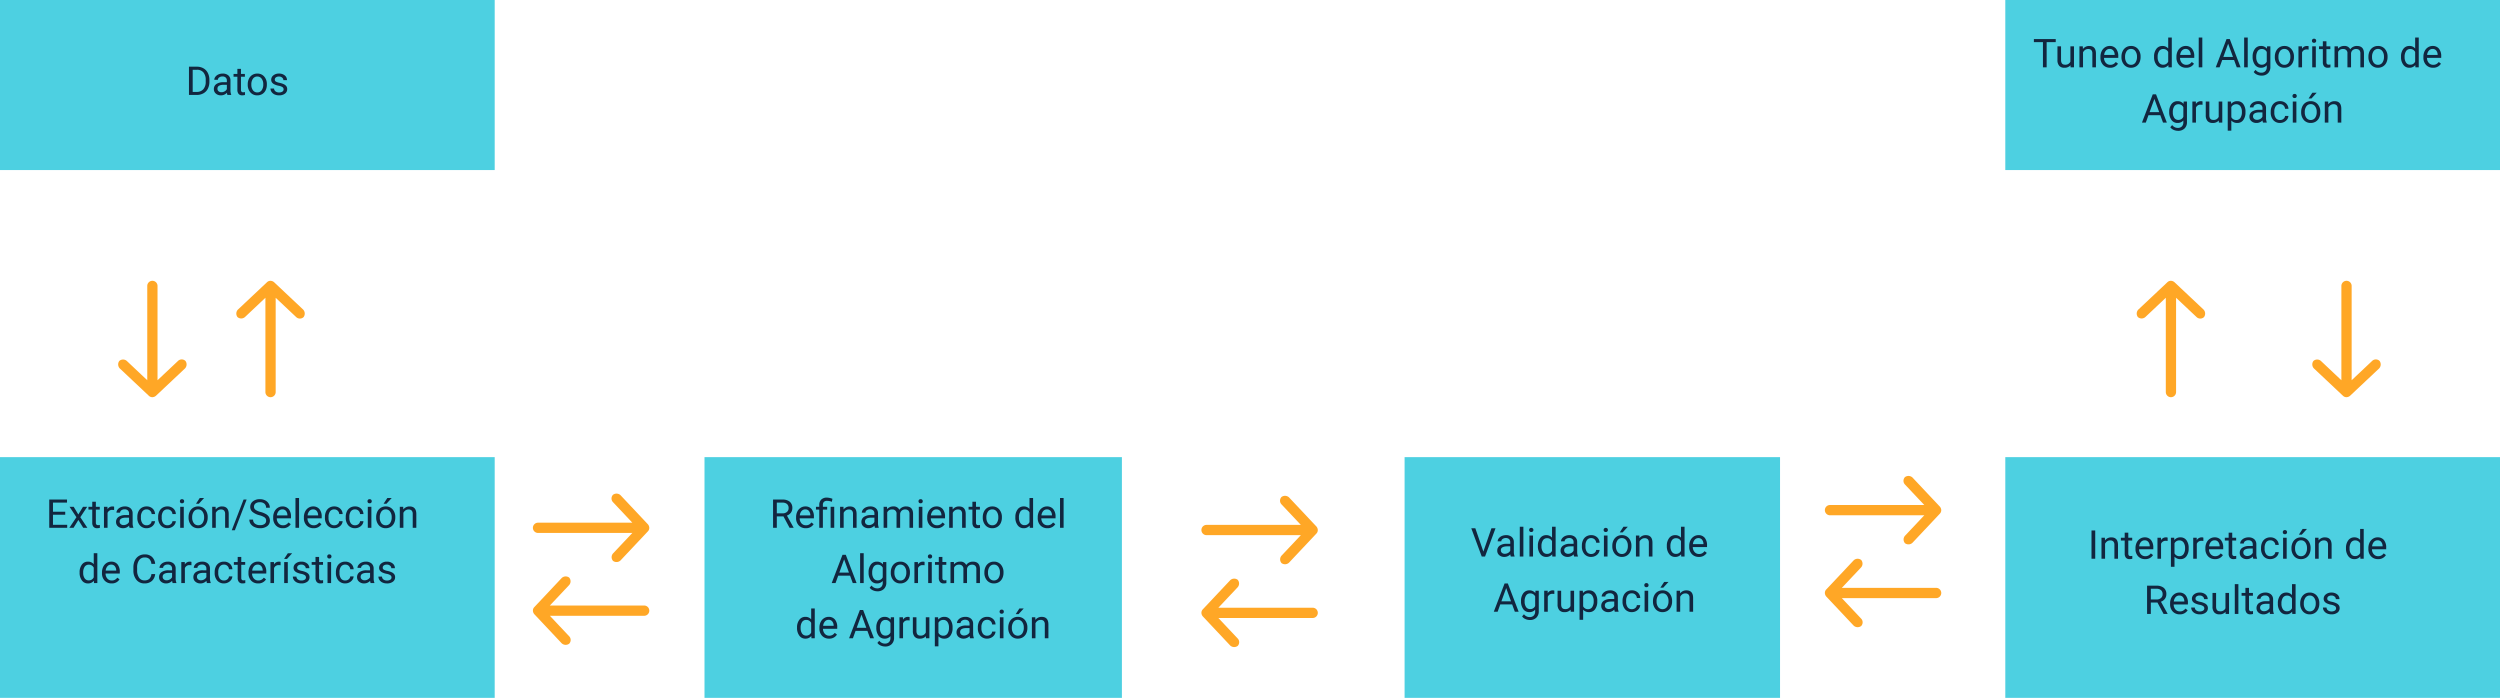 <svg xmlns="http://www.w3.org/2000/svg" xmlns:xlink="http://www.w3.org/1999/xlink" width="1132" height="316" viewBox="0 0 1132 316">
  <defs>
    <clipPath id="clip-path">
      <rect id="Rectángulo_43750" data-name="Rectángulo 43750" width="52.701" height="31" fill="#ffa726"/>
    </clipPath>
  </defs>
  <g id="Grupo_144940" data-name="Grupo 144940" transform="translate(-208 -6106)">
    <path id="Trazado_192649" data-name="Trazado 192649" d="M0,0H224V77H0Z" transform="translate(208 6106)" fill="#4dd0e1"/>
    <path id="Trazado_192650" data-name="Trazado 192650" d="M-21.937,0V-12.8h3.612a5.815,5.815,0,0,1,2.953.738,4.993,4.993,0,0,1,1.982,2.1,6.837,6.837,0,0,1,.708,3.129v.817a6.861,6.861,0,0,1-.7,3.173,4.915,4.915,0,0,1-2,2.092A6.185,6.185,0,0,1-18.4,0Zm1.688-11.408V-1.38h1.775a3.864,3.864,0,0,0,3.037-1.213,5.008,5.008,0,0,0,1.085-3.454v-.747a5.088,5.088,0,0,0-1.024-3.388,3.645,3.645,0,0,0-2.9-1.226ZM-4.518,0a3.416,3.416,0,0,1-.229-1A3.628,3.628,0,0,1-7.453.176,3.357,3.357,0,0,1-9.76-.62a2.573,2.573,0,0,1-.9-2.017A2.688,2.688,0,0,1-9.532-4.944a5.325,5.325,0,0,1,3.177-.822h1.582v-.747a1.826,1.826,0,0,0-.51-1.358,2.049,2.049,0,0,0-1.5-.505,2.371,2.371,0,0,0-1.459.439,1.3,1.3,0,0,0-.589,1.063h-1.635a2.244,2.244,0,0,1,.505-1.375A3.449,3.449,0,0,1-8.591-9.3a4.613,4.613,0,0,1,1.9-.387,3.759,3.759,0,0,1,2.575.822A2.964,2.964,0,0,1-3.146-6.6v4.377A5.351,5.351,0,0,0-2.812-.141V0Zm-2.7-1.239a2.858,2.858,0,0,0,1.45-.4,2.392,2.392,0,0,0,.993-1.028V-4.614H-6.047q-2.988,0-2.988,1.749a1.48,1.48,0,0,0,.51,1.2A1.959,1.959,0,0,0-7.216-1.239ZM1.608-11.812v2.3H3.384v1.257H1.608v5.9a1.317,1.317,0,0,0,.237.857,1,1,0,0,0,.809.286,3.937,3.937,0,0,0,.773-.105V0A4.714,4.714,0,0,1,2.18.176,2.025,2.025,0,0,1,.536-.483,2.832,2.832,0,0,1-.018-2.355v-5.9H-1.749V-9.51H-.018v-2.3Zm3.067,6.97a5.617,5.617,0,0,1,.549-2.514A4.1,4.1,0,0,1,6.754-9.079a4.163,4.163,0,0,1,2.237-.606,4.01,4.01,0,0,1,3.142,1.345,5.174,5.174,0,0,1,1.2,3.577v.114A5.666,5.666,0,0,1,12.8-2.158,4.038,4.038,0,0,1,11.281-.439,4.211,4.211,0,0,1,9.009.176,4,4,0,0,1,5.875-1.169a5.147,5.147,0,0,1-1.2-3.56Zm1.635.193a4.068,4.068,0,0,0,.734,2.54,2.349,2.349,0,0,0,1.964.958,2.335,2.335,0,0,0,1.969-.971,4.449,4.449,0,0,0,.729-2.72,4.061,4.061,0,0,0-.743-2.536A2.361,2.361,0,0,0,8.991-8.35a2.335,2.335,0,0,0-1.942.958A4.416,4.416,0,0,0,6.311-4.649Zm14.6,2.127a1.2,1.2,0,0,0-.5-1.024,4.78,4.78,0,0,0-1.731-.628,8.186,8.186,0,0,1-1.96-.633,2.788,2.788,0,0,1-1.072-.879A2.1,2.1,0,0,1,15.3-6.9a2.467,2.467,0,0,1,.989-1.978,3.861,3.861,0,0,1,2.527-.809,3.974,3.974,0,0,1,2.624.835,2.652,2.652,0,0,1,1.006,2.136H20.813a1.468,1.468,0,0,0-.567-1.151,2.124,2.124,0,0,0-1.428-.483,2.223,2.223,0,0,0-1.389.387,1.217,1.217,0,0,0-.5,1.011.986.986,0,0,0,.466.888,5.731,5.731,0,0,0,1.683.571,8.77,8.77,0,0,1,1.973.65,2.878,2.878,0,0,1,1.121.91,2.237,2.237,0,0,1,.365,1.3,2.434,2.434,0,0,1-1.02,2.043A4.277,4.277,0,0,1,18.87.176a4.789,4.789,0,0,1-2.021-.4,3.288,3.288,0,0,1-1.375-1.129,2.722,2.722,0,0,1-.5-1.569H16.6a1.683,1.683,0,0,0,.655,1.3,2.54,2.54,0,0,0,1.613.479,2.622,2.622,0,0,0,1.481-.374A1.148,1.148,0,0,0,20.909-2.522Z" transform="translate(315.5 6149)" fill="#12263f"/>
    <path id="Trazado_192657" data-name="Trazado 192657" d="M0,0H224V77H0Z" transform="translate(1116 6106)" fill="#4dd0e1"/>
    <path id="Trazado_192659" data-name="Trazado 192659" d="M-84.665-11.408h-4.113V0h-1.679V-11.408h-4.1V-12.8h9.9ZM-77.985-.94A3.454,3.454,0,0,1-80.771.176a2.956,2.956,0,0,1-2.316-.883,3.823,3.823,0,0,1-.8-2.615V-9.51h1.626v6.144q0,2.162,1.758,2.162a2.434,2.434,0,0,0,2.479-1.389V-9.51H-76.4V0H-77.95ZM-72.4-9.51l.053,1.2A3.465,3.465,0,0,1-69.5-9.686q3.015,0,3.041,3.4V0H-68.08V-6.293a2.189,2.189,0,0,0-.47-1.521,1.884,1.884,0,0,0-1.437-.492,2.347,2.347,0,0,0-1.389.422,2.865,2.865,0,0,0-.932,1.107V0h-1.626V-9.51ZM-60.056.176A4.155,4.155,0,0,1-63.2-1.094a4.714,4.714,0,0,1-1.213-3.4v-.3a5.707,5.707,0,0,1,.541-2.527,4.217,4.217,0,0,1,1.512-1.74,3.8,3.8,0,0,1,2.1-.628,3.562,3.562,0,0,1,2.883,1.222,5.289,5.289,0,0,1,1.028,3.5v.677h-6.442a3.38,3.38,0,0,0,.822,2.272,2.583,2.583,0,0,0,2,.866A2.832,2.832,0,0,0-58.509-1.5a3.666,3.666,0,0,0,1.046-.932l.993.773A3.993,3.993,0,0,1-60.056.176Zm-.2-8.525a2.169,2.169,0,0,0-1.652.716,3.482,3.482,0,0,0-.826,2.008h4.764v-.123a3.1,3.1,0,0,0-.668-1.92A2.042,2.042,0,0,0-60.258-8.35ZM-54.9-4.843a5.617,5.617,0,0,1,.549-2.514,4.1,4.1,0,0,1,1.529-1.723,4.163,4.163,0,0,1,2.237-.606,4.01,4.01,0,0,1,3.142,1.345,5.174,5.174,0,0,1,1.2,3.577v.114a5.666,5.666,0,0,1-.532,2.492A4.038,4.038,0,0,1-48.292-.439a4.211,4.211,0,0,1-2.272.615A4,4,0,0,1-53.7-1.169a5.147,5.147,0,0,1-1.2-3.56Zm1.635.193a4.068,4.068,0,0,0,.734,2.54,2.349,2.349,0,0,0,1.964.958,2.335,2.335,0,0,0,1.969-.971,4.449,4.449,0,0,0,.729-2.72,4.061,4.061,0,0,0-.743-2.536,2.361,2.361,0,0,0-1.973-.971,2.335,2.335,0,0,0-1.942.958A4.416,4.416,0,0,0-53.262-4.649Zm13.122-.185A5.571,5.571,0,0,1-39.1-8.354a3.28,3.28,0,0,1,2.716-1.332,3.3,3.3,0,0,1,2.646,1.143V-13.5h1.626V0h-1.494l-.079-1.02A3.311,3.311,0,0,1-36.4.176,3.248,3.248,0,0,1-39.1-1.178,5.634,5.634,0,0,1-40.14-4.711Zm1.626.185a4.218,4.218,0,0,0,.668,2.531A2.159,2.159,0,0,0-36-1.2a2.372,2.372,0,0,0,2.259-1.389V-6.961a2.39,2.39,0,0,0-2.241-1.345,2.17,2.17,0,0,0-1.863.923A4.644,4.644,0,0,0-38.514-4.649ZM-25.646.176a4.155,4.155,0,0,1-3.146-1.27,4.714,4.714,0,0,1-1.213-3.4v-.3a5.707,5.707,0,0,1,.541-2.527,4.217,4.217,0,0,1,1.512-1.74,3.8,3.8,0,0,1,2.1-.628,3.562,3.562,0,0,1,2.883,1.222,5.289,5.289,0,0,1,1.028,3.5v.677H-28.38a3.38,3.38,0,0,0,.822,2.272,2.583,2.583,0,0,0,2,.866A2.832,2.832,0,0,0-24.1-1.5a3.666,3.666,0,0,0,1.046-.932l.993.773A3.993,3.993,0,0,1-25.646.176Zm-.2-8.525a2.169,2.169,0,0,0-1.652.716,3.482,3.482,0,0,0-.826,2.008h4.764v-.123a3.1,3.1,0,0,0-.668-1.92A2.042,2.042,0,0,0-25.849-8.35ZM-18.29,0h-1.626V-13.5h1.626ZM-3.911-3.34H-9.272L-10.477,0h-1.74L-7.33-12.8h1.477L-.958,0H-2.689ZM-8.763-4.729h4.351l-2.18-5.985ZM2.276,0H.65V-13.5H2.276ZM4.491-4.834A5.589,5.589,0,0,1,5.52-8.372,3.289,3.289,0,0,1,8.244-9.686a3.271,3.271,0,0,1,2.716,1.23l.079-1.055h1.485V-.229A3.869,3.869,0,0,1,11.43,2.681,4.038,4.038,0,0,1,8.49,3.744,4.891,4.891,0,0,1,6.478,3.3a3.465,3.465,0,0,1-1.5-1.2l.844-.976A3.18,3.18,0,0,0,8.376,2.417a2.491,2.491,0,0,0,1.85-.668A2.553,2.553,0,0,0,10.89-.132V-.949A3.342,3.342,0,0,1,8.227.176a3.248,3.248,0,0,1-2.7-1.345A5.876,5.876,0,0,1,4.491-4.834Zm1.635.185a4.264,4.264,0,0,0,.659,2.527A2.142,2.142,0,0,0,8.631-1.2,2.382,2.382,0,0,0,10.89-2.6V-6.943A2.41,2.41,0,0,0,8.648-8.306a2.161,2.161,0,0,0-1.854.923A4.644,4.644,0,0,0,6.126-4.649Zm8.42-.193A5.617,5.617,0,0,1,15.1-7.356a4.1,4.1,0,0,1,1.529-1.723,4.163,4.163,0,0,1,2.237-.606A4.01,4.01,0,0,1,22-8.341a5.174,5.174,0,0,1,1.2,3.577v.114a5.666,5.666,0,0,1-.532,2.492A4.038,4.038,0,0,1,21.151-.439a4.211,4.211,0,0,1-2.272.615,4,4,0,0,1-3.133-1.345,5.147,5.147,0,0,1-1.2-3.56Zm1.635.193a4.068,4.068,0,0,0,.734,2.54,2.349,2.349,0,0,0,1.964.958,2.335,2.335,0,0,0,1.969-.971,4.449,4.449,0,0,0,.729-2.72,4.061,4.061,0,0,0-.743-2.536,2.361,2.361,0,0,0-1.973-.971,2.335,2.335,0,0,0-1.942.958A4.416,4.416,0,0,0,16.181-4.649Zm13.658-3.4a4.873,4.873,0,0,0-.8-.062A2.143,2.143,0,0,0,26.868-6.75V0H25.242V-9.51h1.582l.026,1.1a2.532,2.532,0,0,1,2.268-1.274,1.661,1.661,0,0,1,.721.123ZM33.1,0H31.474V-9.51H33.1ZM31.342-12.032a.971.971,0,0,1,.242-.668.907.907,0,0,1,.716-.272.922.922,0,0,1,.721.272.96.96,0,0,1,.246.668.929.929,0,0,1-.246.659.938.938,0,0,1-.721.264.924.924,0,0,1-.716-.264A.938.938,0,0,1,31.342-12.032Zm6.565.22v2.3h1.775v1.257H37.907v5.9a1.317,1.317,0,0,0,.237.857,1,1,0,0,0,.809.286,3.937,3.937,0,0,0,.773-.105V0a4.714,4.714,0,0,1-1.248.176,2.025,2.025,0,0,1-1.644-.659,2.832,2.832,0,0,1-.554-1.872v-5.9H34.55V-9.51h1.731v-2.3Zm5.2,2.3.044,1.055a3.512,3.512,0,0,1,2.821-1.23,2.719,2.719,0,0,1,2.716,1.529,3.6,3.6,0,0,1,1.235-1.107,3.647,3.647,0,0,1,1.8-.422q3.129,0,3.182,3.313V0H53.279V-6.275A2.184,2.184,0,0,0,52.813-7.8a2.051,2.051,0,0,0-1.564-.505,2.156,2.156,0,0,0-1.5.541,2.193,2.193,0,0,0-.694,1.455V0H47.417V-6.231a1.814,1.814,0,0,0-2.03-2.074A2.175,2.175,0,0,0,43.2-6.943V0H41.572V-9.51ZM56.927-4.843a5.617,5.617,0,0,1,.549-2.514,4.1,4.1,0,0,1,1.529-1.723,4.163,4.163,0,0,1,2.237-.606,4.01,4.01,0,0,1,3.142,1.345,5.174,5.174,0,0,1,1.2,3.577v.114a5.666,5.666,0,0,1-.532,2.492A4.038,4.038,0,0,1,63.532-.439,4.211,4.211,0,0,1,61.26.176a4,4,0,0,1-3.133-1.345,5.147,5.147,0,0,1-1.2-3.56Zm1.635.193a4.068,4.068,0,0,0,.734,2.54,2.349,2.349,0,0,0,1.964.958,2.335,2.335,0,0,0,1.969-.971,4.449,4.449,0,0,0,.729-2.72,4.061,4.061,0,0,0-.743-2.536,2.361,2.361,0,0,0-1.973-.971,2.335,2.335,0,0,0-1.942.958A4.416,4.416,0,0,0,58.562-4.649Zm13.122-.185a5.571,5.571,0,0,1,1.037-3.52,3.28,3.28,0,0,1,2.716-1.332,3.3,3.3,0,0,1,2.646,1.143V-13.5h1.626V0H78.214l-.079-1.02a3.311,3.311,0,0,1-2.716,1.2,3.248,3.248,0,0,1-2.694-1.354,5.634,5.634,0,0,1-1.042-3.533Zm1.626.185a4.218,4.218,0,0,0,.668,2.531,2.159,2.159,0,0,0,1.846.914,2.372,2.372,0,0,0,2.259-1.389V-6.961a2.39,2.39,0,0,0-2.241-1.345,2.17,2.17,0,0,0-1.863.923A4.644,4.644,0,0,0,73.31-4.649ZM86.177.176a4.155,4.155,0,0,1-3.146-1.27,4.714,4.714,0,0,1-1.213-3.4v-.3a5.707,5.707,0,0,1,.541-2.527,4.217,4.217,0,0,1,1.512-1.74,3.8,3.8,0,0,1,2.1-.628,3.562,3.562,0,0,1,2.883,1.222,5.289,5.289,0,0,1,1.028,3.5v.677H83.443a3.38,3.38,0,0,0,.822,2.272,2.583,2.583,0,0,0,2,.866A2.832,2.832,0,0,0,87.724-1.5a3.666,3.666,0,0,0,1.046-.932l.993.773A3.993,3.993,0,0,1,86.177.176Zm-.2-8.525a2.169,2.169,0,0,0-1.652.716A3.482,3.482,0,0,0,83.5-5.625H88.26v-.123a3.1,3.1,0,0,0-.668-1.92A2.042,2.042,0,0,0,85.975-8.35ZM-37.314,21.66h-5.361l-1.2,3.34h-1.74l4.887-12.8h1.477l4.9,12.8h-1.731Zm-4.852-1.389h4.351l-2.18-5.985Zm8.886-.105a5.589,5.589,0,0,1,1.028-3.538,3.289,3.289,0,0,1,2.725-1.314,3.271,3.271,0,0,1,2.716,1.23l.079-1.055h1.485v9.281a3.869,3.869,0,0,1-1.094,2.909,4.038,4.038,0,0,1-2.94,1.063,4.891,4.891,0,0,1-2.013-.439,3.465,3.465,0,0,1-1.5-1.2l.844-.976A3.18,3.18,0,0,0-29.4,27.417a2.491,2.491,0,0,0,1.85-.668,2.553,2.553,0,0,0,.664-1.881v-.817a3.342,3.342,0,0,1-2.663,1.125,3.248,3.248,0,0,1-2.7-1.345A5.876,5.876,0,0,1-33.28,20.166Zm1.635.185a4.264,4.264,0,0,0,.659,2.527,2.142,2.142,0,0,0,1.846.918,2.382,2.382,0,0,0,2.259-1.4V18.057a2.41,2.41,0,0,0-2.241-1.362,2.161,2.161,0,0,0-1.854.923A4.644,4.644,0,0,0-31.645,20.351Zm13.447-3.4a4.873,4.873,0,0,0-.8-.062,2.143,2.143,0,0,0-2.171,1.362V25h-1.626V15.49h1.582l.026,1.1a2.532,2.532,0,0,1,2.268-1.274,1.661,1.661,0,0,1,.721.123Zm7.365,7.11a3.454,3.454,0,0,1-2.786,1.116,2.956,2.956,0,0,1-2.316-.883,3.823,3.823,0,0,1-.8-2.615V15.49h1.626v6.144q0,2.162,1.758,2.162a2.434,2.434,0,0,0,2.479-1.389V15.49H-9.25V25H-10.8ZM1.252,20.351a5.694,5.694,0,0,1-.993,3.5A3.183,3.183,0,0,1-2.43,25.176a3.488,3.488,0,0,1-2.725-1.1v4.579H-6.781V15.49H-5.3l.079,1.055a3.35,3.35,0,0,1,2.76-1.23A3.243,3.243,0,0,1,.255,16.606a5.756,5.756,0,0,1,1,3.595Zm-1.626-.185a4.2,4.2,0,0,0-.686-2.54,2.208,2.208,0,0,0-1.881-.932A2.39,2.39,0,0,0-5.155,18v4.544a2.4,2.4,0,0,0,2.232,1.3,2.2,2.2,0,0,0,1.859-.927A4.587,4.587,0,0,0-.374,20.166ZM9.189,25a3.416,3.416,0,0,1-.229-1,3.628,3.628,0,0,1-2.707,1.178,3.357,3.357,0,0,1-2.307-.8,2.573,2.573,0,0,1-.9-2.017,2.688,2.688,0,0,1,1.129-2.307,5.325,5.325,0,0,1,3.177-.822H8.934v-.747a1.826,1.826,0,0,0-.51-1.358,2.049,2.049,0,0,0-1.5-.505,2.371,2.371,0,0,0-1.459.439,1.3,1.3,0,0,0-.589,1.063H3.239a2.244,2.244,0,0,1,.505-1.375A3.449,3.449,0,0,1,5.115,15.7a4.613,4.613,0,0,1,1.9-.387,3.759,3.759,0,0,1,2.575.822A2.964,2.964,0,0,1,10.56,18.4v4.377a5.351,5.351,0,0,0,.334,2.083V25Zm-2.7-1.239a2.858,2.858,0,0,0,1.45-.4,2.392,2.392,0,0,0,.993-1.028V20.386H7.66q-2.988,0-2.988,1.749a1.48,1.48,0,0,0,.51,1.2A1.959,1.959,0,0,0,6.491,23.761Zm10.433.088a2.342,2.342,0,0,0,1.521-.527A1.855,1.855,0,0,0,19.165,22H20.7a2.949,2.949,0,0,1-.562,1.556,3.7,3.7,0,0,1-1.384,1.178,3.994,3.994,0,0,1-1.833.439,3.918,3.918,0,0,1-3.089-1.3,5.163,5.163,0,0,1-1.147-3.546v-.272a5.725,5.725,0,0,1,.51-2.47,3.883,3.883,0,0,1,1.463-1.679,4.157,4.157,0,0,1,2.254-.6,3.814,3.814,0,0,1,2.659.958A3.424,3.424,0,0,1,20.7,18.76H19.165a2.241,2.241,0,0,0-.7-1.516,2.174,2.174,0,0,0-1.551-.593,2.276,2.276,0,0,0-1.92.892,4.19,4.19,0,0,0-.681,2.58v.308a4.106,4.106,0,0,0,.677,2.531A2.287,2.287,0,0,0,16.923,23.849ZM24.3,25H22.671V15.49H24.3ZM22.54,12.968a.971.971,0,0,1,.242-.668.907.907,0,0,1,.716-.272.922.922,0,0,1,.721.272.96.96,0,0,1,.246.668.929.929,0,0,1-.246.659.938.938,0,0,1-.721.264.924.924,0,0,1-.716-.264A.938.938,0,0,1,22.54,12.968Zm3.929,7.189a5.617,5.617,0,0,1,.549-2.514,4.1,4.1,0,0,1,1.529-1.723,4.163,4.163,0,0,1,2.237-.606,4.01,4.01,0,0,1,3.142,1.345,5.174,5.174,0,0,1,1.2,3.577v.114a5.666,5.666,0,0,1-.532,2.492,4.038,4.038,0,0,1-1.521,1.718,4.211,4.211,0,0,1-2.272.615,4,4,0,0,1-3.133-1.345,5.147,5.147,0,0,1-1.2-3.56Zm1.635.193a4.068,4.068,0,0,0,.734,2.54,2.487,2.487,0,0,0,3.933-.013,4.449,4.449,0,0,0,.729-2.72,4.061,4.061,0,0,0-.743-2.536,2.361,2.361,0,0,0-1.973-.971,2.335,2.335,0,0,0-1.942.958A4.416,4.416,0,0,0,28.1,20.351ZM31.522,11.5h1.969l-2.355,2.584h-1.31ZM38.7,15.49l.053,1.2A3.465,3.465,0,0,1,41.6,15.314q3.015,0,3.041,3.4V25H43.018V18.707a2.189,2.189,0,0,0-.47-1.521,1.884,1.884,0,0,0-1.437-.492,2.347,2.347,0,0,0-1.389.422,2.865,2.865,0,0,0-.932,1.107V25H37.165V15.49Z" transform="translate(1223.5 6136.5)" fill="#12263f"/>
    <path id="Trazado_192651" data-name="Trazado 192651" d="M0,0H224V109H0Z" transform="translate(208 6313)" fill="#4dd0e1"/>
    <path id="Trazado_192652" data-name="Trazado 192652" d="M-77.968-5.915h-5.546V-1.38h6.442V0H-85.2V-12.8h8.042v1.389h-6.354v4.113h5.546Zm5.933-.123,2.109-3.472h1.9l-3.111,4.7L-67.931,0h-1.881l-2.2-3.56L-74.206,0H-76.1l3.208-4.808L-76-9.51h1.881Zm7.937-5.774v2.3h1.775v1.257H-64.1v5.9a1.317,1.317,0,0,0,.237.857,1,1,0,0,0,.809.286,3.937,3.937,0,0,0,.773-.105V0a4.714,4.714,0,0,1-1.248.176,2.025,2.025,0,0,1-1.644-.659,2.832,2.832,0,0,1-.554-1.872v-5.9h-1.731V-9.51h1.731v-2.3Zm8.271,3.762a4.873,4.873,0,0,0-.8-.062A2.143,2.143,0,0,0-58.8-6.75V0h-1.626V-9.51h1.582l.026,1.1a2.532,2.532,0,0,1,2.268-1.274,1.661,1.661,0,0,1,.721.123ZM-48.814,0a3.416,3.416,0,0,1-.229-1A3.628,3.628,0,0,1-51.75.176a3.357,3.357,0,0,1-2.307-.8,2.573,2.573,0,0,1-.9-2.017,2.688,2.688,0,0,1,1.129-2.307,5.325,5.325,0,0,1,3.177-.822h1.582v-.747a1.826,1.826,0,0,0-.51-1.358,2.049,2.049,0,0,0-1.5-.505,2.371,2.371,0,0,0-1.459.439,1.3,1.3,0,0,0-.589,1.063h-1.635a2.244,2.244,0,0,1,.505-1.375A3.449,3.449,0,0,1-52.888-9.3a4.613,4.613,0,0,1,1.9-.387,3.759,3.759,0,0,1,2.575.822A2.964,2.964,0,0,1-47.443-6.6v4.377a5.351,5.351,0,0,0,.334,2.083V0Zm-2.7-1.239a2.858,2.858,0,0,0,1.45-.4,2.392,2.392,0,0,0,.993-1.028V-4.614h-1.274q-2.988,0-2.988,1.749a1.48,1.48,0,0,0,.51,1.2A1.959,1.959,0,0,0-51.513-1.239Zm10.433.088a2.342,2.342,0,0,0,1.521-.527A1.855,1.855,0,0,0-38.839-3H-37.3a2.949,2.949,0,0,1-.562,1.556A3.7,3.7,0,0,1-39.248-.264,3.994,3.994,0,0,1-41.08.176a3.918,3.918,0,0,1-3.089-1.3,5.163,5.163,0,0,1-1.147-3.546v-.272a5.725,5.725,0,0,1,.51-2.47,3.883,3.883,0,0,1,1.463-1.679,4.157,4.157,0,0,1,2.254-.6,3.814,3.814,0,0,1,2.659.958A3.424,3.424,0,0,1-37.3-6.24h-1.538a2.241,2.241,0,0,0-.7-1.516,2.174,2.174,0,0,0-1.551-.593,2.276,2.276,0,0,0-1.92.892,4.19,4.19,0,0,0-.681,2.58v.308a4.106,4.106,0,0,0,.677,2.531A2.287,2.287,0,0,0-41.08-1.151Zm9.422,0a2.342,2.342,0,0,0,1.521-.527A1.855,1.855,0,0,0-29.417-3h1.538a2.949,2.949,0,0,1-.562,1.556A3.7,3.7,0,0,1-29.826-.264a3.994,3.994,0,0,1-1.833.439,3.918,3.918,0,0,1-3.089-1.3,5.163,5.163,0,0,1-1.147-3.546v-.272a5.725,5.725,0,0,1,.51-2.47,3.883,3.883,0,0,1,1.463-1.679,4.157,4.157,0,0,1,2.254-.6,3.814,3.814,0,0,1,2.659.958A3.424,3.424,0,0,1-27.879-6.24h-1.538a2.241,2.241,0,0,0-.7-1.516,2.174,2.174,0,0,0-1.551-.593,2.276,2.276,0,0,0-1.92.892,4.19,4.19,0,0,0-.681,2.58v.308a4.106,4.106,0,0,0,.677,2.531A2.287,2.287,0,0,0-31.658-1.151ZM-24.284,0H-25.91V-9.51h1.626Zm-1.758-12.032A.971.971,0,0,1-25.8-12.7a.907.907,0,0,1,.716-.272.922.922,0,0,1,.721.272.96.96,0,0,1,.246.668.929.929,0,0,1-.246.659.938.938,0,0,1-.721.264.924.924,0,0,1-.716-.264A.938.938,0,0,1-26.042-12.032Zm3.929,7.189a5.617,5.617,0,0,1,.549-2.514,4.1,4.1,0,0,1,1.529-1.723A4.163,4.163,0,0,1-17.8-9.686a4.01,4.01,0,0,1,3.142,1.345,5.174,5.174,0,0,1,1.2,3.577v.114a5.666,5.666,0,0,1-.532,2.492A4.038,4.038,0,0,1-15.508-.439,4.211,4.211,0,0,1-17.78.176a4,4,0,0,1-3.133-1.345,5.147,5.147,0,0,1-1.2-3.56Zm1.635.193a4.068,4.068,0,0,0,.734,2.54,2.349,2.349,0,0,0,1.964.958,2.335,2.335,0,0,0,1.969-.971,4.449,4.449,0,0,0,.729-2.72,4.061,4.061,0,0,0-.743-2.536A2.361,2.361,0,0,0-17.8-8.35a2.335,2.335,0,0,0-1.942.958A4.416,4.416,0,0,0-20.479-4.649ZM-17.06-13.5h1.969l-2.355,2.584h-1.31Zm7.181,3.99.053,1.2A3.465,3.465,0,0,1-6.979-9.686q3.015,0,3.041,3.4V0H-5.563V-6.293a2.189,2.189,0,0,0-.47-1.521,1.884,1.884,0,0,0-1.437-.492,2.347,2.347,0,0,0-1.389.422,2.865,2.865,0,0,0-.932,1.107V0h-1.626V-9.51ZM-1.16,1.1h-1.4L2.786-12.8H4.175ZM9.958-5.7A7.935,7.935,0,0,1,6.8-7.238,2.93,2.93,0,0,1,5.81-9.483a3.1,3.1,0,0,1,1.208-2.5,4.8,4.8,0,0,1,3.142-.989,5.243,5.243,0,0,1,2.351.51,3.866,3.866,0,0,1,1.6,1.406,3.6,3.6,0,0,1,.567,1.96h-1.7a2.327,2.327,0,0,0-.738-1.824,3.009,3.009,0,0,0-2.083-.664,3.078,3.078,0,0,0-1.947.549,1.831,1.831,0,0,0-.7,1.525,1.648,1.648,0,0,0,.664,1.323,6.514,6.514,0,0,0,2.259.989,10.46,10.46,0,0,1,2.5.989,3.788,3.788,0,0,1,1.336,1.261,3.219,3.219,0,0,1,.435,1.7A2.99,2.99,0,0,1,13.491-.76a5.171,5.171,0,0,1-3.243.936A6.015,6.015,0,0,1,7.787-.33,4.142,4.142,0,0,1,6.025-1.714a3.378,3.378,0,0,1-.62-2H7.1a2.2,2.2,0,0,0,.857,1.833,3.608,3.608,0,0,0,2.29.672A3.317,3.317,0,0,0,12.3-1.749a1.77,1.77,0,0,0,.712-1.485,1.738,1.738,0,0,0-.659-1.455A7.6,7.6,0,0,0,9.958-5.7Zm10.6,5.88a4.155,4.155,0,0,1-3.146-1.27,4.714,4.714,0,0,1-1.213-3.4v-.3a5.707,5.707,0,0,1,.541-2.527,4.217,4.217,0,0,1,1.512-1.74,3.8,3.8,0,0,1,2.1-.628,3.562,3.562,0,0,1,2.883,1.222,5.289,5.289,0,0,1,1.028,3.5v.677H17.824a3.38,3.38,0,0,0,.822,2.272,2.583,2.583,0,0,0,2,.866A2.832,2.832,0,0,0,22.1-1.5a3.666,3.666,0,0,0,1.046-.932l.993.773A3.993,3.993,0,0,1,20.558.176Zm-.2-8.525a2.169,2.169,0,0,0-1.652.716,3.482,3.482,0,0,0-.826,2.008h4.764v-.123a3.1,3.1,0,0,0-.668-1.92A2.042,2.042,0,0,0,20.355-8.35ZM27.914,0H26.288V-13.5h1.626Zm6.548.176a4.155,4.155,0,0,1-3.146-1.27,4.714,4.714,0,0,1-1.213-3.4v-.3a5.707,5.707,0,0,1,.541-2.527,4.217,4.217,0,0,1,1.512-1.74,3.8,3.8,0,0,1,2.1-.628,3.562,3.562,0,0,1,2.883,1.222,5.289,5.289,0,0,1,1.028,3.5v.677H31.729a3.38,3.38,0,0,0,.822,2.272,2.583,2.583,0,0,0,2,.866A2.832,2.832,0,0,0,36.009-1.5a3.666,3.666,0,0,0,1.046-.932l.993.773A3.993,3.993,0,0,1,34.462.176Zm-.2-8.525a2.169,2.169,0,0,0-1.652.716,3.482,3.482,0,0,0-.826,2.008h4.764v-.123a3.1,3.1,0,0,0-.668-1.92A2.042,2.042,0,0,0,34.26-8.35Zm9.606,7.2a2.342,2.342,0,0,0,1.521-.527A1.855,1.855,0,0,0,46.107-3h1.538a2.949,2.949,0,0,1-.562,1.556A3.7,3.7,0,0,1,45.7-.264a3.994,3.994,0,0,1-1.833.439,3.918,3.918,0,0,1-3.089-1.3A5.163,5.163,0,0,1,39.63-4.667v-.272a5.725,5.725,0,0,1,.51-2.47A3.883,3.883,0,0,1,41.6-9.088a4.157,4.157,0,0,1,2.254-.6,3.814,3.814,0,0,1,2.659.958A3.424,3.424,0,0,1,47.646-6.24H46.107a2.241,2.241,0,0,0-.7-1.516,2.174,2.174,0,0,0-1.551-.593,2.276,2.276,0,0,0-1.92.892,4.19,4.19,0,0,0-.681,2.58v.308a4.106,4.106,0,0,0,.677,2.531A2.287,2.287,0,0,0,43.866-1.151Zm9.422,0a2.342,2.342,0,0,0,1.521-.527A1.855,1.855,0,0,0,55.529-3h1.538A2.949,2.949,0,0,1,56.5-1.441,3.7,3.7,0,0,1,55.121-.264a3.994,3.994,0,0,1-1.833.439,3.918,3.918,0,0,1-3.089-1.3,5.163,5.163,0,0,1-1.147-3.546v-.272a5.725,5.725,0,0,1,.51-2.47,3.883,3.883,0,0,1,1.463-1.679,4.157,4.157,0,0,1,2.254-.6,3.814,3.814,0,0,1,2.659.958A3.424,3.424,0,0,1,57.067-6.24H55.529a2.241,2.241,0,0,0-.7-1.516,2.174,2.174,0,0,0-1.551-.593,2.276,2.276,0,0,0-1.92.892,4.19,4.19,0,0,0-.681,2.58v.308a4.106,4.106,0,0,0,.677,2.531A2.287,2.287,0,0,0,53.288-1.151ZM60.662,0H59.036V-9.51h1.626ZM58.9-12.032a.971.971,0,0,1,.242-.668.907.907,0,0,1,.716-.272.922.922,0,0,1,.721.272.96.96,0,0,1,.246.668.929.929,0,0,1-.246.659.938.938,0,0,1-.721.264.924.924,0,0,1-.716-.264A.938.938,0,0,1,58.9-12.032Zm3.929,7.189a5.617,5.617,0,0,1,.549-2.514,4.1,4.1,0,0,1,1.529-1.723,4.163,4.163,0,0,1,2.237-.606,4.01,4.01,0,0,1,3.142,1.345,5.174,5.174,0,0,1,1.2,3.577v.114a5.666,5.666,0,0,1-.532,2.492A4.038,4.038,0,0,1,69.438-.439a4.211,4.211,0,0,1-2.272.615,4,4,0,0,1-3.133-1.345,5.147,5.147,0,0,1-1.2-3.56Zm1.635.193a4.068,4.068,0,0,0,.734,2.54,2.349,2.349,0,0,0,1.964.958,2.335,2.335,0,0,0,1.969-.971,4.449,4.449,0,0,0,.729-2.72,4.061,4.061,0,0,0-.743-2.536,2.361,2.361,0,0,0-1.973-.971,2.335,2.335,0,0,0-1.942.958A4.416,4.416,0,0,0,64.468-4.649ZM67.887-13.5h1.969L67.5-10.916H66.19Zm7.181,3.99.053,1.2a3.465,3.465,0,0,1,2.848-1.371q3.015,0,3.041,3.4V0H79.383V-6.293a2.189,2.189,0,0,0-.47-1.521,1.884,1.884,0,0,0-1.437-.492,2.347,2.347,0,0,0-1.389.422,2.865,2.865,0,0,0-.932,1.107V0H73.529V-9.51ZM-71.455,20.166a5.571,5.571,0,0,1,1.037-3.52A3.28,3.28,0,0,1-67.7,15.314a3.3,3.3,0,0,1,2.646,1.143V11.5h1.626V25h-1.494L-65,23.98a3.311,3.311,0,0,1-2.716,1.2,3.248,3.248,0,0,1-2.694-1.354,5.634,5.634,0,0,1-1.042-3.533Zm1.626.185a4.218,4.218,0,0,0,.668,2.531,2.159,2.159,0,0,0,1.846.914,2.372,2.372,0,0,0,2.259-1.389V18.039A2.39,2.39,0,0,0-67.3,16.694a2.17,2.17,0,0,0-1.863.923A4.644,4.644,0,0,0-69.829,20.351Zm12.867,4.825a4.155,4.155,0,0,1-3.146-1.27,4.714,4.714,0,0,1-1.213-3.4v-.3a5.707,5.707,0,0,1,.541-2.527,4.217,4.217,0,0,1,1.512-1.74,3.8,3.8,0,0,1,2.1-.628,3.562,3.562,0,0,1,2.883,1.222,5.289,5.289,0,0,1,1.028,3.5v.677H-59.7a3.38,3.38,0,0,0,.822,2.272,2.583,2.583,0,0,0,2,.866,2.832,2.832,0,0,0,1.459-.352,3.666,3.666,0,0,0,1.046-.932l.993.773A3.993,3.993,0,0,1-56.962,25.176Zm-.2-8.525a2.169,2.169,0,0,0-1.652.716,3.482,3.482,0,0,0-.826,2.008h4.764v-.123a3.1,3.1,0,0,0-.668-1.92A2.042,2.042,0,0,0-57.164,16.65Zm19.916,4.289a4.708,4.708,0,0,1-1.5,3.133,4.911,4.911,0,0,1-3.353,1.1,4.509,4.509,0,0,1-3.634-1.626A6.542,6.542,0,0,1-47.1,19.2v-1.23a7.291,7.291,0,0,1,.637-3.138,4.76,4.76,0,0,1,1.806-2.079,5.029,5.029,0,0,1,2.707-.725,4.624,4.624,0,0,1,3.27,1.138,4.765,4.765,0,0,1,1.433,3.151h-1.7A3.66,3.66,0,0,0-39.9,14.1a2.891,2.891,0,0,0-2.052-.686,3.02,3.02,0,0,0-2.536,1.2,5.484,5.484,0,0,0-.918,3.4v1.239a5.637,5.637,0,0,0,.87,3.313A2.812,2.812,0,0,0-42.1,23.8a3.247,3.247,0,0,0,2.158-.637,3.536,3.536,0,0,0,1-2.219ZM-29.329,25a3.416,3.416,0,0,1-.229-1,3.628,3.628,0,0,1-2.707,1.178,3.357,3.357,0,0,1-2.307-.8,2.573,2.573,0,0,1-.9-2.017,2.688,2.688,0,0,1,1.129-2.307,5.325,5.325,0,0,1,3.177-.822h1.582v-.747a1.826,1.826,0,0,0-.51-1.358,2.049,2.049,0,0,0-1.5-.505,2.371,2.371,0,0,0-1.459.439,1.3,1.3,0,0,0-.589,1.063h-1.635a2.244,2.244,0,0,1,.505-1.375A3.449,3.449,0,0,1-33.4,15.7a4.613,4.613,0,0,1,1.9-.387,3.759,3.759,0,0,1,2.575.822,2.964,2.964,0,0,1,.967,2.263v4.377a5.351,5.351,0,0,0,.334,2.083V25Zm-2.7-1.239a2.858,2.858,0,0,0,1.45-.4,2.392,2.392,0,0,0,.993-1.028V20.386h-1.274q-2.988,0-2.988,1.749a1.48,1.48,0,0,0,.51,1.2A1.959,1.959,0,0,0-32.027,23.761Zm11.215-6.812a4.873,4.873,0,0,0-.8-.062,2.143,2.143,0,0,0-2.171,1.362V25h-1.626V15.49h1.582l.026,1.1a2.532,2.532,0,0,1,2.268-1.274,1.661,1.661,0,0,1,.721.123ZM-13.8,25a3.416,3.416,0,0,1-.229-1,3.628,3.628,0,0,1-2.707,1.178,3.357,3.357,0,0,1-2.307-.8,2.573,2.573,0,0,1-.9-2.017,2.688,2.688,0,0,1,1.129-2.307,5.325,5.325,0,0,1,3.177-.822h1.582v-.747a1.826,1.826,0,0,0-.51-1.358,2.049,2.049,0,0,0-1.5-.505,2.371,2.371,0,0,0-1.459.439,1.3,1.3,0,0,0-.589,1.063h-1.635a2.244,2.244,0,0,1,.505-1.375,3.449,3.449,0,0,1,1.371-1.05,4.613,4.613,0,0,1,1.9-.387,3.759,3.759,0,0,1,2.575.822,2.964,2.964,0,0,1,.967,2.263v4.377a5.351,5.351,0,0,0,.334,2.083V25Zm-2.7-1.239a2.858,2.858,0,0,0,1.45-.4,2.392,2.392,0,0,0,.993-1.028V20.386h-1.274q-2.988,0-2.988,1.749a1.48,1.48,0,0,0,.51,1.2A1.959,1.959,0,0,0-16.5,23.761Zm10.433.088a2.342,2.342,0,0,0,1.521-.527A1.855,1.855,0,0,0-3.823,22h1.538a2.949,2.949,0,0,1-.562,1.556,3.7,3.7,0,0,1-1.384,1.178,3.994,3.994,0,0,1-1.833.439,3.918,3.918,0,0,1-3.089-1.3A5.163,5.163,0,0,1-10.3,20.333v-.272a5.725,5.725,0,0,1,.51-2.47,3.883,3.883,0,0,1,1.463-1.679,4.157,4.157,0,0,1,2.254-.6,3.814,3.814,0,0,1,2.659.958A3.424,3.424,0,0,1-2.285,18.76H-3.823a2.241,2.241,0,0,0-.7-1.516,2.174,2.174,0,0,0-1.551-.593,2.276,2.276,0,0,0-1.92.892,4.19,4.19,0,0,0-.681,2.58v.308A4.106,4.106,0,0,0-8,22.961,2.287,2.287,0,0,0-6.064,23.849ZM1.749,13.188v2.3H3.524v1.257H1.749v5.9a1.317,1.317,0,0,0,.237.857,1,1,0,0,0,.809.286,3.937,3.937,0,0,0,.773-.105V25a4.714,4.714,0,0,1-1.248.176,2.025,2.025,0,0,1-1.644-.659,2.832,2.832,0,0,1-.554-1.872v-5.9H-1.608V15.49H.123v-2.3Zm7.62,11.988a4.155,4.155,0,0,1-3.146-1.27,4.714,4.714,0,0,1-1.213-3.4v-.3a5.707,5.707,0,0,1,.541-2.527,4.217,4.217,0,0,1,1.512-1.74,3.8,3.8,0,0,1,2.1-.628,3.562,3.562,0,0,1,2.883,1.222,5.289,5.289,0,0,1,1.028,3.5v.677H6.636a3.38,3.38,0,0,0,.822,2.272,2.583,2.583,0,0,0,2,.866,2.832,2.832,0,0,0,1.459-.352,3.666,3.666,0,0,0,1.046-.932l.993.773A3.993,3.993,0,0,1,9.369,25.176Zm-.2-8.525a2.169,2.169,0,0,0-1.652.716,3.482,3.482,0,0,0-.826,2.008h4.764v-.123a3.1,3.1,0,0,0-.668-1.92A2.042,2.042,0,0,0,9.167,16.65Zm10.389.3a4.873,4.873,0,0,0-.8-.062,2.143,2.143,0,0,0-2.171,1.362V25H14.959V15.49h1.582l.026,1.1a2.532,2.532,0,0,1,2.268-1.274,1.661,1.661,0,0,1,.721.123ZM22.816,25H21.182V15.49h1.635Zm.018-13.491H24.8l-2.355,2.584h-1.31Zm8.2,10.969a1.2,1.2,0,0,0-.5-1.024,4.78,4.78,0,0,0-1.731-.628,8.186,8.186,0,0,1-1.96-.633,2.788,2.788,0,0,1-1.072-.879,2.1,2.1,0,0,1-.347-1.213,2.467,2.467,0,0,1,.989-1.978,3.861,3.861,0,0,1,2.527-.809,3.974,3.974,0,0,1,2.624.835,2.652,2.652,0,0,1,1.006,2.136H30.938a1.468,1.468,0,0,0-.567-1.151,2.124,2.124,0,0,0-1.428-.483,2.223,2.223,0,0,0-1.389.387,1.217,1.217,0,0,0-.5,1.011.986.986,0,0,0,.466.888,5.731,5.731,0,0,0,1.683.571,8.77,8.77,0,0,1,1.973.65,2.878,2.878,0,0,1,1.121.91,2.237,2.237,0,0,1,.365,1.3,2.434,2.434,0,0,1-1.02,2.043A4.277,4.277,0,0,1,29,25.176a4.789,4.789,0,0,1-2.021-.4A3.288,3.288,0,0,1,25.6,23.642a2.722,2.722,0,0,1-.5-1.569h1.626a1.683,1.683,0,0,0,.655,1.3A2.54,2.54,0,0,0,29,23.849a2.622,2.622,0,0,0,1.481-.374A1.148,1.148,0,0,0,31.034,22.478Zm5.95-9.29v2.3H38.76v1.257H36.984v5.9a1.317,1.317,0,0,0,.237.857,1,1,0,0,0,.809.286,3.937,3.937,0,0,0,.773-.105V25a4.714,4.714,0,0,1-1.248.176,2.025,2.025,0,0,1-1.644-.659,2.832,2.832,0,0,1-.554-1.872v-5.9H33.627V15.49h1.731v-2.3ZM42.425,25H40.8V15.49h1.626ZM40.667,12.968a.971.971,0,0,1,.242-.668.907.907,0,0,1,.716-.272.922.922,0,0,1,.721.272.96.96,0,0,1,.246.668.929.929,0,0,1-.246.659.938.938,0,0,1-.721.264.924.924,0,0,1-.716-.264A.938.938,0,0,1,40.667,12.968Zm8.174,10.881a2.342,2.342,0,0,0,1.521-.527A1.855,1.855,0,0,0,51.082,22H52.62a2.949,2.949,0,0,1-.562,1.556,3.7,3.7,0,0,1-1.384,1.178,3.994,3.994,0,0,1-1.833.439,3.918,3.918,0,0,1-3.089-1.3A5.163,5.163,0,0,1,44.6,20.333v-.272a5.725,5.725,0,0,1,.51-2.47,3.883,3.883,0,0,1,1.463-1.679,4.157,4.157,0,0,1,2.254-.6,3.814,3.814,0,0,1,2.659.958A3.424,3.424,0,0,1,52.62,18.76H51.082a2.241,2.241,0,0,0-.7-1.516,2.174,2.174,0,0,0-1.551-.593,2.276,2.276,0,0,0-1.92.892,4.19,4.19,0,0,0-.681,2.58v.308a4.106,4.106,0,0,0,.677,2.531A2.287,2.287,0,0,0,48.841,23.849ZM60.319,25a3.416,3.416,0,0,1-.229-1,3.628,3.628,0,0,1-2.707,1.178,3.357,3.357,0,0,1-2.307-.8,2.573,2.573,0,0,1-.9-2.017,2.688,2.688,0,0,1,1.129-2.307,5.325,5.325,0,0,1,3.177-.822h1.582v-.747a1.826,1.826,0,0,0-.51-1.358,2.049,2.049,0,0,0-1.5-.505,2.371,2.371,0,0,0-1.459.439A1.3,1.3,0,0,0,56,18.127H54.369a2.244,2.244,0,0,1,.505-1.375,3.449,3.449,0,0,1,1.371-1.05,4.613,4.613,0,0,1,1.9-.387,3.759,3.759,0,0,1,2.575.822A2.964,2.964,0,0,1,61.69,18.4v4.377a5.351,5.351,0,0,0,.334,2.083V25Zm-2.7-1.239a2.858,2.858,0,0,0,1.45-.4,2.392,2.392,0,0,0,.993-1.028V20.386H58.79q-2.988,0-2.988,1.749a1.48,1.48,0,0,0,.51,1.2A1.959,1.959,0,0,0,57.621,23.761Zm12.155-1.283a1.2,1.2,0,0,0-.5-1.024,4.78,4.78,0,0,0-1.731-.628,8.186,8.186,0,0,1-1.96-.633,2.788,2.788,0,0,1-1.072-.879,2.1,2.1,0,0,1-.347-1.213,2.467,2.467,0,0,1,.989-1.978,3.861,3.861,0,0,1,2.527-.809,3.974,3.974,0,0,1,2.624.835,2.652,2.652,0,0,1,1.006,2.136H69.68a1.468,1.468,0,0,0-.567-1.151,2.124,2.124,0,0,0-1.428-.483,2.223,2.223,0,0,0-1.389.387,1.217,1.217,0,0,0-.5,1.011.986.986,0,0,0,.466.888,5.731,5.731,0,0,0,1.683.571,8.77,8.77,0,0,1,1.973.65,2.878,2.878,0,0,1,1.121.91,2.237,2.237,0,0,1,.365,1.3,2.434,2.434,0,0,1-1.02,2.043,4.277,4.277,0,0,1-2.646.769,4.789,4.789,0,0,1-2.021-.4,3.288,3.288,0,0,1-1.375-1.129,2.722,2.722,0,0,1-.5-1.569H65.47a1.683,1.683,0,0,0,.655,1.3,2.54,2.54,0,0,0,1.613.479,2.622,2.622,0,0,0,1.481-.374A1.148,1.148,0,0,0,69.776,22.478Z" transform="translate(315.5 6345)" fill="#12263f"/>
    <path id="Trazado_192653" data-name="Trazado 192653" d="M0,0H189V109H0Z" transform="translate(527 6313)" fill="#4dd0e1"/>
    <path id="Trazado_192654" data-name="Trazado 192654" d="M-63.25-5.177h-3.006V0h-1.7V-12.8h4.236a5.014,5.014,0,0,1,3.327.984,3.542,3.542,0,0,1,1.165,2.865,3.445,3.445,0,0,1-.646,2.083,3.856,3.856,0,0,1-1.8,1.327l3.006,5.432V0h-1.811Zm-3.006-1.38h2.593a2.928,2.928,0,0,0,2-.65,2.2,2.2,0,0,0,.743-1.74,2.314,2.314,0,0,0-.708-1.819,3,3,0,0,0-2.043-.642h-2.584ZM-53.169.176a4.155,4.155,0,0,1-3.146-1.27,4.714,4.714,0,0,1-1.213-3.4v-.3a5.707,5.707,0,0,1,.541-2.527,4.217,4.217,0,0,1,1.512-1.74,3.8,3.8,0,0,1,2.1-.628,3.562,3.562,0,0,1,2.883,1.222,5.289,5.289,0,0,1,1.028,3.5v.677H-55.9a3.38,3.38,0,0,0,.822,2.272,2.583,2.583,0,0,0,2,.866A2.832,2.832,0,0,0-51.623-1.5a3.666,3.666,0,0,0,1.046-.932l.993.773A3.993,3.993,0,0,1-53.169.176Zm-.2-8.525a2.169,2.169,0,0,0-1.652.716,3.482,3.482,0,0,0-.826,2.008h4.764v-.123a3.1,3.1,0,0,0-.668-1.92A2.042,2.042,0,0,0-53.372-8.35ZM-47.035,0V-8.253h-1.5V-9.51h1.5v-.809a3.3,3.3,0,0,1,.91-2.479,3.528,3.528,0,0,1,2.571-.888,7.741,7.741,0,0,1,2.487.536l-.272,1.371a5.633,5.633,0,0,0-2.092-.439,2.047,2.047,0,0,0-1.507.47,1.938,1.938,0,0,0-.461,1.411v.826h1.942v1.257H-45.4V0Zm6.776,0h-1.635V-9.51h1.635Zm4.184-9.51.053,1.2a3.465,3.465,0,0,1,2.848-1.371q3.015,0,3.041,3.4V0h-1.626V-6.293a2.189,2.189,0,0,0-.47-1.521,1.884,1.884,0,0,0-1.437-.492,2.347,2.347,0,0,0-1.389.422,2.865,2.865,0,0,0-.932,1.107V0h-1.626V-9.51ZM-21.81,0a3.416,3.416,0,0,1-.229-1A3.628,3.628,0,0,1-24.746.176a3.357,3.357,0,0,1-2.307-.8,2.573,2.573,0,0,1-.9-2.017,2.688,2.688,0,0,1,1.129-2.307,5.325,5.325,0,0,1,3.177-.822h1.582v-.747a1.826,1.826,0,0,0-.51-1.358,2.049,2.049,0,0,0-1.5-.505,2.371,2.371,0,0,0-1.459.439,1.3,1.3,0,0,0-.589,1.063H-27.76a2.244,2.244,0,0,1,.505-1.375A3.449,3.449,0,0,1-25.884-9.3a4.613,4.613,0,0,1,1.9-.387,3.759,3.759,0,0,1,2.575.822A2.964,2.964,0,0,1-20.439-6.6v4.377A5.351,5.351,0,0,0-20.1-.141V0Zm-2.7-1.239a2.858,2.858,0,0,0,1.45-.4,2.392,2.392,0,0,0,.993-1.028V-4.614h-1.274q-2.988,0-2.988,1.749a1.48,1.48,0,0,0,.51,1.2A1.959,1.959,0,0,0-24.508-1.239Zm8.147-8.271.044,1.055A3.512,3.512,0,0,1-13.5-9.686,2.719,2.719,0,0,1-10.78-8.156,3.6,3.6,0,0,1-9.545-9.264a3.647,3.647,0,0,1,1.8-.422q3.129,0,3.182,3.313V0H-6.192V-6.275A2.184,2.184,0,0,0-6.658-7.8a2.051,2.051,0,0,0-1.564-.505,2.156,2.156,0,0,0-1.5.541,2.193,2.193,0,0,0-.694,1.455V0h-1.635V-6.231a1.814,1.814,0,0,0-2.03-2.074,2.175,2.175,0,0,0-2.188,1.362V0H-17.9V-9.51ZM-.347,0H-1.973V-9.51H-.347ZM-2.1-12.032a.971.971,0,0,1,.242-.668.907.907,0,0,1,.716-.272.922.922,0,0,1,.721.272.96.96,0,0,1,.246.668.929.929,0,0,1-.246.659.938.938,0,0,1-.721.264.924.924,0,0,1-.716-.264A.938.938,0,0,1-2.1-12.032ZM6.2.176a4.155,4.155,0,0,1-3.146-1.27,4.714,4.714,0,0,1-1.213-3.4v-.3a5.707,5.707,0,0,1,.541-2.527,4.217,4.217,0,0,1,1.512-1.74A3.8,3.8,0,0,1,6-9.686,3.562,3.562,0,0,1,8.881-8.464a5.289,5.289,0,0,1,1.028,3.5v.677H3.467a3.38,3.38,0,0,0,.822,2.272,2.583,2.583,0,0,0,2,.866A2.832,2.832,0,0,0,7.748-1.5a3.666,3.666,0,0,0,1.046-.932l.993.773A3.993,3.993,0,0,1,6.2.176ZM6-8.35a2.169,2.169,0,0,0-1.652.716A3.482,3.482,0,0,0,3.52-5.625H8.284v-.123a3.1,3.1,0,0,0-.668-1.92A2.042,2.042,0,0,0,6-8.35Zm7.33-1.16.053,1.2a3.465,3.465,0,0,1,2.848-1.371q3.015,0,3.041,3.4V0H17.644V-6.293a2.189,2.189,0,0,0-.47-1.521,1.884,1.884,0,0,0-1.437-.492,2.347,2.347,0,0,0-1.389.422,2.865,2.865,0,0,0-.932,1.107V0H11.791V-9.51Zm10.6-2.3v2.3H25.7v1.257H23.928v5.9a1.317,1.317,0,0,0,.237.857,1,1,0,0,0,.809.286,3.937,3.937,0,0,0,.773-.105V0A4.714,4.714,0,0,1,24.5.176a2.025,2.025,0,0,1-1.644-.659A2.832,2.832,0,0,1,22.3-2.355v-5.9H20.571V-9.51H22.3v-2.3ZM27-4.843a5.617,5.617,0,0,1,.549-2.514,4.1,4.1,0,0,1,1.529-1.723,4.163,4.163,0,0,1,2.237-.606,4.01,4.01,0,0,1,3.142,1.345,5.174,5.174,0,0,1,1.2,3.577v.114a5.666,5.666,0,0,1-.532,2.492A4.038,4.038,0,0,1,33.6-.439a4.211,4.211,0,0,1-2.272.615A4,4,0,0,1,28.2-1.169,5.147,5.147,0,0,1,27-4.729Zm1.635.193a4.068,4.068,0,0,0,.734,2.54,2.349,2.349,0,0,0,1.964.958A2.335,2.335,0,0,0,33.3-2.123a4.449,4.449,0,0,0,.729-2.72,4.061,4.061,0,0,0-.743-2.536,2.361,2.361,0,0,0-1.973-.971,2.335,2.335,0,0,0-1.942.958A4.416,4.416,0,0,0,28.63-4.649Zm13.122-.185a5.571,5.571,0,0,1,1.037-3.52,3.28,3.28,0,0,1,2.716-1.332,3.3,3.3,0,0,1,2.646,1.143V-13.5h1.626V0H48.283L48.2-1.02a3.311,3.311,0,0,1-2.716,1.2,3.248,3.248,0,0,1-2.694-1.354,5.634,5.634,0,0,1-1.042-3.533Zm1.626.185a4.218,4.218,0,0,0,.668,2.531,2.159,2.159,0,0,0,1.846.914,2.372,2.372,0,0,0,2.259-1.389V-6.961A2.39,2.39,0,0,0,45.91-8.306a2.17,2.17,0,0,0-1.863.923A4.644,4.644,0,0,0,43.378-4.649ZM56.246.176A4.155,4.155,0,0,1,53.1-1.094a4.714,4.714,0,0,1-1.213-3.4v-.3a5.707,5.707,0,0,1,.541-2.527,4.217,4.217,0,0,1,1.512-1.74,3.8,3.8,0,0,1,2.1-.628,3.562,3.562,0,0,1,2.883,1.222,5.289,5.289,0,0,1,1.028,3.5v.677H53.512a3.38,3.38,0,0,0,.822,2.272,2.583,2.583,0,0,0,2,.866A2.832,2.832,0,0,0,57.792-1.5a3.666,3.666,0,0,0,1.046-.932l.993.773A3.993,3.993,0,0,1,56.246.176Zm-.2-8.525a2.169,2.169,0,0,0-1.652.716,3.482,3.482,0,0,0-.826,2.008h4.764v-.123a3.1,3.1,0,0,0-.668-1.92A2.042,2.042,0,0,0,56.043-8.35ZM63.6,0H61.976V-13.5H63.6ZM-33.1,21.66h-5.361l-1.2,3.34h-1.74l4.887-12.8h1.477l4.9,12.8h-1.731Zm-4.852-1.389H-33.6l-2.18-5.985ZM-26.917,25h-1.626V11.5h1.626Zm2.215-4.834a5.589,5.589,0,0,1,1.028-3.538,3.289,3.289,0,0,1,2.725-1.314,3.271,3.271,0,0,1,2.716,1.23l.079-1.055h1.485v9.281a3.869,3.869,0,0,1-1.094,2.909,4.038,4.038,0,0,1-2.94,1.063,4.891,4.891,0,0,1-2.013-.439,3.465,3.465,0,0,1-1.5-1.2l.844-.976a3.18,3.18,0,0,0,2.558,1.292,2.491,2.491,0,0,0,1.85-.668,2.553,2.553,0,0,0,.664-1.881v-.817a3.342,3.342,0,0,1-2.663,1.125,3.248,3.248,0,0,1-2.7-1.345A5.876,5.876,0,0,1-24.7,20.166Zm1.635.185a4.264,4.264,0,0,0,.659,2.527,2.142,2.142,0,0,0,1.846.918A2.382,2.382,0,0,0-18.3,22.4V18.057a2.41,2.41,0,0,0-2.241-1.362,2.161,2.161,0,0,0-1.854.923A4.644,4.644,0,0,0-23.067,20.351Zm8.42-.193a5.617,5.617,0,0,1,.549-2.514,4.1,4.1,0,0,1,1.529-1.723,4.163,4.163,0,0,1,2.237-.606,4.01,4.01,0,0,1,3.142,1.345,5.174,5.174,0,0,1,1.2,3.577v.114a5.666,5.666,0,0,1-.532,2.492,4.038,4.038,0,0,1-1.521,1.718,4.211,4.211,0,0,1-2.272.615,4,4,0,0,1-3.133-1.345,5.147,5.147,0,0,1-1.2-3.56Zm1.635.193a4.068,4.068,0,0,0,.734,2.54,2.349,2.349,0,0,0,1.964.958,2.335,2.335,0,0,0,1.969-.971,4.449,4.449,0,0,0,.729-2.72,4.061,4.061,0,0,0-.743-2.536,2.361,2.361,0,0,0-1.973-.971,2.335,2.335,0,0,0-1.942.958A4.416,4.416,0,0,0-13.012,20.351Zm13.658-3.4a4.873,4.873,0,0,0-.8-.062A2.143,2.143,0,0,0-2.325,18.25V25H-3.951V15.49h1.582l.026,1.1A2.532,2.532,0,0,1-.075,15.314a1.661,1.661,0,0,1,.721.123ZM3.907,25H2.281V15.49H3.907ZM2.149,12.968a.971.971,0,0,1,.242-.668.907.907,0,0,1,.716-.272.922.922,0,0,1,.721.272.96.96,0,0,1,.246.668.929.929,0,0,1-.246.659.938.938,0,0,1-.721.264.924.924,0,0,1-.716-.264A.938.938,0,0,1,2.149,12.968Zm6.565.22v2.3H10.49v1.257H8.714v5.9a1.317,1.317,0,0,0,.237.857,1,1,0,0,0,.809.286,3.937,3.937,0,0,0,.773-.105V25a4.714,4.714,0,0,1-1.248.176,2.025,2.025,0,0,1-1.644-.659,2.832,2.832,0,0,1-.554-1.872v-5.9H5.357V15.49H7.088v-2.3Zm5.2,2.3.044,1.055a3.512,3.512,0,0,1,2.821-1.23A2.719,2.719,0,0,1,19.5,16.844a3.6,3.6,0,0,1,1.235-1.107,3.647,3.647,0,0,1,1.8-.422q3.129,0,3.182,3.313V25H24.086V18.725a2.184,2.184,0,0,0-.466-1.525,2.051,2.051,0,0,0-1.564-.505,2.156,2.156,0,0,0-1.5.541,2.193,2.193,0,0,0-.694,1.455V25H18.224V18.769a1.814,1.814,0,0,0-2.03-2.074,2.175,2.175,0,0,0-2.188,1.362V25H12.379V15.49Zm13.816,4.667a5.617,5.617,0,0,1,.549-2.514,4.1,4.1,0,0,1,1.529-1.723,4.163,4.163,0,0,1,2.237-.606,4.01,4.01,0,0,1,3.142,1.345,5.174,5.174,0,0,1,1.2,3.577v.114a5.666,5.666,0,0,1-.532,2.492,4.038,4.038,0,0,1-1.521,1.718,4.211,4.211,0,0,1-2.272.615,4,4,0,0,1-3.133-1.345,5.147,5.147,0,0,1-1.2-3.56Zm1.635.193a4.068,4.068,0,0,0,.734,2.54,2.487,2.487,0,0,0,3.933-.013,4.449,4.449,0,0,0,.729-2.72,4.061,4.061,0,0,0-.743-2.536,2.361,2.361,0,0,0-1.973-.971,2.335,2.335,0,0,0-1.942.958A4.416,4.416,0,0,0,29.369,20.351ZM-57.1,45.166a5.571,5.571,0,0,1,1.037-3.52,3.28,3.28,0,0,1,2.716-1.332A3.3,3.3,0,0,1-50.7,41.457V36.5h1.626V50h-1.494l-.079-1.02a3.311,3.311,0,0,1-2.716,1.2,3.248,3.248,0,0,1-2.694-1.354A5.634,5.634,0,0,1-57.1,45.289Zm1.626.185a4.218,4.218,0,0,0,.668,2.531,2.159,2.159,0,0,0,1.846.914A2.372,2.372,0,0,0-50.7,47.407V43.039a2.39,2.39,0,0,0-2.241-1.345,2.17,2.17,0,0,0-1.863.923A4.644,4.644,0,0,0-55.477,45.351Zm12.867,4.825a4.155,4.155,0,0,1-3.146-1.27,4.714,4.714,0,0,1-1.213-3.4v-.3a5.707,5.707,0,0,1,.541-2.527,4.217,4.217,0,0,1,1.512-1.74,3.8,3.8,0,0,1,2.1-.628,3.562,3.562,0,0,1,2.883,1.222,5.289,5.289,0,0,1,1.028,3.5v.677h-6.442a3.38,3.38,0,0,0,.822,2.272,2.583,2.583,0,0,0,2,.866,2.832,2.832,0,0,0,1.459-.352,3.666,3.666,0,0,0,1.046-.932l.993.773A3.993,3.993,0,0,1-42.609,50.176Zm-.2-8.525a2.169,2.169,0,0,0-1.652.716,3.482,3.482,0,0,0-.826,2.008h4.764v-.123a3.1,3.1,0,0,0-.668-1.92A2.042,2.042,0,0,0-42.812,41.65Zm17.569,5.01H-30.6l-1.2,3.34h-1.74l4.887-12.8h1.477l4.9,12.8h-1.731Zm-4.852-1.389h4.351l-2.18-5.985Zm8.886-.105a5.589,5.589,0,0,1,1.028-3.538,3.289,3.289,0,0,1,2.725-1.314,3.271,3.271,0,0,1,2.716,1.23l.079-1.055h1.485v9.281a3.869,3.869,0,0,1-1.094,2.909,4.038,4.038,0,0,1-2.94,1.063,4.891,4.891,0,0,1-2.013-.439,3.465,3.465,0,0,1-1.5-1.2l.844-.976a3.18,3.18,0,0,0,2.558,1.292,2.491,2.491,0,0,0,1.85-.668,2.553,2.553,0,0,0,.664-1.881v-.817a3.342,3.342,0,0,1-2.663,1.125,3.248,3.248,0,0,1-2.7-1.345A5.876,5.876,0,0,1-21.208,45.166Zm1.635.185a4.264,4.264,0,0,0,.659,2.527,2.142,2.142,0,0,0,1.846.918,2.382,2.382,0,0,0,2.259-1.4V43.057a2.41,2.41,0,0,0-2.241-1.362,2.161,2.161,0,0,0-1.854.923A4.644,4.644,0,0,0-19.573,45.351Zm13.447-3.4a4.873,4.873,0,0,0-.8-.062A2.143,2.143,0,0,0-9.1,43.25V50h-1.626V40.49h1.582l.026,1.1a2.532,2.532,0,0,1,2.268-1.274,1.661,1.661,0,0,1,.721.123Zm7.365,7.11a3.454,3.454,0,0,1-2.786,1.116,2.956,2.956,0,0,1-2.316-.883,3.823,3.823,0,0,1-.8-2.615V40.49h1.626v6.144q0,2.162,1.758,2.162A2.434,2.434,0,0,0,1.2,47.407V40.49H2.821V50H1.274Zm12.085-3.709a5.694,5.694,0,0,1-.993,3.5,3.183,3.183,0,0,1-2.689,1.327,3.488,3.488,0,0,1-2.725-1.1v4.579H5.291V40.49H6.776l.079,1.055a3.35,3.35,0,0,1,2.76-1.23,3.243,3.243,0,0,1,2.711,1.292,5.756,5.756,0,0,1,1,3.595ZM11.7,45.166a4.2,4.2,0,0,0-.686-2.54,2.208,2.208,0,0,0-1.881-.932A2.39,2.39,0,0,0,6.917,43v4.544a2.4,2.4,0,0,0,2.232,1.3,2.2,2.2,0,0,0,1.859-.927A4.587,4.587,0,0,0,11.7,45.166ZM21.261,50a3.416,3.416,0,0,1-.229-1,3.628,3.628,0,0,1-2.707,1.178,3.357,3.357,0,0,1-2.307-.8,2.573,2.573,0,0,1-.9-2.017,2.688,2.688,0,0,1,1.129-2.307,5.325,5.325,0,0,1,3.177-.822h1.582v-.747a1.826,1.826,0,0,0-.51-1.358,2.049,2.049,0,0,0-1.5-.505,2.371,2.371,0,0,0-1.459.439,1.3,1.3,0,0,0-.589,1.063H15.311a2.244,2.244,0,0,1,.505-1.375,3.449,3.449,0,0,1,1.371-1.05,4.613,4.613,0,0,1,1.9-.387,3.759,3.759,0,0,1,2.575.822,2.964,2.964,0,0,1,.967,2.263v4.377a5.351,5.351,0,0,0,.334,2.083V50Zm-2.7-1.239a2.858,2.858,0,0,0,1.45-.4,2.392,2.392,0,0,0,.993-1.028V45.386H19.731q-2.988,0-2.988,1.749a1.48,1.48,0,0,0,.51,1.2A1.959,1.959,0,0,0,18.563,48.761ZM29,48.849a2.342,2.342,0,0,0,1.521-.527A1.855,1.855,0,0,0,31.236,47h1.538a2.949,2.949,0,0,1-.562,1.556,3.7,3.7,0,0,1-1.384,1.178A3.994,3.994,0,0,1,29,50.176a3.918,3.918,0,0,1-3.089-1.3,5.163,5.163,0,0,1-1.147-3.546v-.272a5.725,5.725,0,0,1,.51-2.47,3.883,3.883,0,0,1,1.463-1.679,4.157,4.157,0,0,1,2.254-.6,3.814,3.814,0,0,1,2.659.958,3.424,3.424,0,0,1,1.129,2.487H31.236a2.241,2.241,0,0,0-.7-1.516,2.174,2.174,0,0,0-1.551-.593,2.276,2.276,0,0,0-1.92.892,4.19,4.19,0,0,0-.681,2.58v.308a4.106,4.106,0,0,0,.677,2.531A2.287,2.287,0,0,0,29,48.849ZM36.369,50H34.743V40.49h1.626ZM34.611,37.968a.971.971,0,0,1,.242-.668.907.907,0,0,1,.716-.272.922.922,0,0,1,.721.272.96.96,0,0,1,.246.668.929.929,0,0,1-.246.659.938.938,0,0,1-.721.264.924.924,0,0,1-.716-.264A.938.938,0,0,1,34.611,37.968Zm3.929,7.189a5.617,5.617,0,0,1,.549-2.514,4.1,4.1,0,0,1,1.529-1.723,4.163,4.163,0,0,1,2.237-.606A4.01,4.01,0,0,1,46,41.659a5.174,5.174,0,0,1,1.2,3.577v.114a5.666,5.666,0,0,1-.532,2.492,4.038,4.038,0,0,1-1.521,1.718,4.211,4.211,0,0,1-2.272.615,4,4,0,0,1-3.133-1.345,5.147,5.147,0,0,1-1.2-3.56Zm1.635.193a4.068,4.068,0,0,0,.734,2.54,2.487,2.487,0,0,0,3.933-.013,4.449,4.449,0,0,0,.729-2.72,4.061,4.061,0,0,0-.743-2.536,2.361,2.361,0,0,0-1.973-.971,2.335,2.335,0,0,0-1.942.958A4.416,4.416,0,0,0,40.175,45.351ZM43.594,36.5h1.969l-2.355,2.584H41.9Zm7.181,3.99.053,1.2a3.465,3.465,0,0,1,2.848-1.371q3.015,0,3.041,3.4V50H55.09V43.707a2.189,2.189,0,0,0-.47-1.521,1.884,1.884,0,0,0-1.437-.492,2.347,2.347,0,0,0-1.389.422,2.865,2.865,0,0,0-.932,1.107V50H49.236V40.49Z" transform="translate(626 6345)" fill="#12263f"/>
    <path id="Trazado_192655" data-name="Trazado 192655" d="M0,0H170V109H0Z" transform="translate(844 6313)" fill="#4dd0e1"/>
    <path id="Trazado_192656" data-name="Trazado 192656" d="M-50.331-2.241-46.674-12.8h1.846L-49.575,0h-1.494l-4.737-12.8h1.837ZM-37.9,0a3.416,3.416,0,0,1-.229-1A3.628,3.628,0,0,1-40.838.176a3.357,3.357,0,0,1-2.307-.8,2.573,2.573,0,0,1-.9-2.017,2.688,2.688,0,0,1,1.129-2.307,5.325,5.325,0,0,1,3.177-.822h1.582v-.747a1.826,1.826,0,0,0-.51-1.358,2.049,2.049,0,0,0-1.5-.505,2.371,2.371,0,0,0-1.459.439,1.3,1.3,0,0,0-.589,1.063h-1.635a2.244,2.244,0,0,1,.505-1.375A3.449,3.449,0,0,1-41.977-9.3a4.613,4.613,0,0,1,1.9-.387,3.759,3.759,0,0,1,2.575.822A2.964,2.964,0,0,1-36.532-6.6v4.377A5.351,5.351,0,0,0-36.2-.141V0Zm-2.7-1.239a2.858,2.858,0,0,0,1.45-.4,2.392,2.392,0,0,0,.993-1.028V-4.614h-1.274q-2.988,0-2.988,1.749a1.48,1.48,0,0,0,.51,1.2A1.959,1.959,0,0,0-40.6-1.239ZM-32.216,0h-1.626V-13.5h1.626Zm4.368,0h-1.626V-9.51h1.626Zm-1.758-12.032a.971.971,0,0,1,.242-.668.907.907,0,0,1,.716-.272.922.922,0,0,1,.721.272.96.96,0,0,1,.246.668.929.929,0,0,1-.246.659.938.938,0,0,1-.721.264.924.924,0,0,1-.716-.264A.938.938,0,0,1-29.606-12.032Zm3.964,7.2A5.571,5.571,0,0,1-24.6-8.354a3.28,3.28,0,0,1,2.716-1.332,3.3,3.3,0,0,1,2.646,1.143V-13.5h1.626V0h-1.494l-.079-1.02a3.311,3.311,0,0,1-2.716,1.2A3.248,3.248,0,0,1-24.6-1.178a5.634,5.634,0,0,1-1.042-3.533Zm1.626.185a4.218,4.218,0,0,0,.668,2.531A2.159,2.159,0,0,0-21.5-1.2a2.372,2.372,0,0,0,2.259-1.389V-6.961a2.39,2.39,0,0,0-2.241-1.345,2.17,2.17,0,0,0-1.863.923A4.644,4.644,0,0,0-24.016-4.649ZM-9.224,0a3.416,3.416,0,0,1-.229-1A3.628,3.628,0,0,1-12.16.176a3.357,3.357,0,0,1-2.307-.8,2.573,2.573,0,0,1-.9-2.017,2.688,2.688,0,0,1,1.129-2.307,5.325,5.325,0,0,1,3.177-.822h1.582v-.747a1.826,1.826,0,0,0-.51-1.358,2.049,2.049,0,0,0-1.5-.505,2.371,2.371,0,0,0-1.459.439,1.3,1.3,0,0,0-.589,1.063h-1.635a2.244,2.244,0,0,1,.505-1.375A3.449,3.449,0,0,1-13.3-9.3a4.613,4.613,0,0,1,1.9-.387,3.759,3.759,0,0,1,2.575.822A2.964,2.964,0,0,1-7.853-6.6v4.377A5.351,5.351,0,0,0-7.519-.141V0Zm-2.7-1.239a2.858,2.858,0,0,0,1.45-.4,2.392,2.392,0,0,0,.993-1.028V-4.614h-1.274q-2.988,0-2.988,1.749a1.48,1.48,0,0,0,.51,1.2A1.959,1.959,0,0,0-11.922-1.239Zm10.433.088A2.342,2.342,0,0,0,.031-1.679,1.855,1.855,0,0,0,.751-3H2.29a2.949,2.949,0,0,1-.562,1.556A3.7,3.7,0,0,1,.343-.264,3.994,3.994,0,0,1-1.49.176a3.918,3.918,0,0,1-3.089-1.3A5.163,5.163,0,0,1-5.726-4.667v-.272a5.725,5.725,0,0,1,.51-2.47A3.883,3.883,0,0,1-3.753-9.088a4.157,4.157,0,0,1,2.254-.6,3.814,3.814,0,0,1,2.659.958A3.424,3.424,0,0,1,2.29-6.24H.751a2.241,2.241,0,0,0-.7-1.516A2.174,2.174,0,0,0-1.5-8.35a2.276,2.276,0,0,0-1.92.892A4.19,4.19,0,0,0-4.1-4.878v.308a4.106,4.106,0,0,0,.677,2.531A2.287,2.287,0,0,0-1.49-1.151ZM5.884,0H4.258V-9.51H5.884ZM4.126-12.032a.971.971,0,0,1,.242-.668.907.907,0,0,1,.716-.272.922.922,0,0,1,.721.272.96.96,0,0,1,.246.668.929.929,0,0,1-.246.659.938.938,0,0,1-.721.264.924.924,0,0,1-.716-.264A.938.938,0,0,1,4.126-12.032ZM8.055-4.843A5.617,5.617,0,0,1,8.6-7.356a4.1,4.1,0,0,1,1.529-1.723,4.163,4.163,0,0,1,2.237-.606,4.01,4.01,0,0,1,3.142,1.345,5.174,5.174,0,0,1,1.2,3.577v.114a5.666,5.666,0,0,1-.532,2.492A4.038,4.038,0,0,1,14.66-.439a4.211,4.211,0,0,1-2.272.615A4,4,0,0,1,9.255-1.169a5.147,5.147,0,0,1-1.2-3.56Zm1.635.193a4.068,4.068,0,0,0,.734,2.54,2.349,2.349,0,0,0,1.964.958,2.335,2.335,0,0,0,1.969-.971,4.449,4.449,0,0,0,.729-2.72,4.061,4.061,0,0,0-.743-2.536,2.361,2.361,0,0,0-1.973-.971,2.335,2.335,0,0,0-1.942.958A4.416,4.416,0,0,0,9.69-4.649ZM13.109-13.5h1.969l-2.355,2.584h-1.31ZM20.29-9.51l.053,1.2A3.465,3.465,0,0,1,23.19-9.686q3.015,0,3.041,3.4V0H24.6V-6.293a2.189,2.189,0,0,0-.47-1.521A1.884,1.884,0,0,0,22.7-8.306a2.347,2.347,0,0,0-1.389.422,2.865,2.865,0,0,0-.932,1.107V0H18.751V-9.51ZM32.744-4.834a5.571,5.571,0,0,1,1.037-3.52A3.28,3.28,0,0,1,36.5-9.686a3.3,3.3,0,0,1,2.646,1.143V-13.5h1.626V0H39.274l-.079-1.02a3.311,3.311,0,0,1-2.716,1.2,3.248,3.248,0,0,1-2.694-1.354,5.634,5.634,0,0,1-1.042-3.533Zm1.626.185a4.218,4.218,0,0,0,.668,2.531,2.159,2.159,0,0,0,1.846.914,2.372,2.372,0,0,0,2.259-1.389V-6.961A2.39,2.39,0,0,0,36.9-8.306a2.17,2.17,0,0,0-1.863.923A4.644,4.644,0,0,0,34.37-4.649ZM47.237.176a4.155,4.155,0,0,1-3.146-1.27,4.714,4.714,0,0,1-1.213-3.4v-.3a5.707,5.707,0,0,1,.541-2.527,4.217,4.217,0,0,1,1.512-1.74,3.8,3.8,0,0,1,2.1-.628,3.562,3.562,0,0,1,2.883,1.222,5.289,5.289,0,0,1,1.028,3.5v.677H44.5a3.38,3.38,0,0,0,.822,2.272,2.583,2.583,0,0,0,2,.866A2.832,2.832,0,0,0,48.784-1.5a3.666,3.666,0,0,0,1.046-.932l.993.773A3.993,3.993,0,0,1,47.237.176Zm-.2-8.525a2.169,2.169,0,0,0-1.652.716,3.482,3.482,0,0,0-.826,2.008H49.32v-.123a3.1,3.1,0,0,0-.668-1.92A2.042,2.042,0,0,0,47.035-8.35ZM-37.314,21.66h-5.361l-1.2,3.34h-1.74l4.887-12.8h1.477l4.9,12.8h-1.731Zm-4.852-1.389h4.351l-2.18-5.985Zm8.886-.105a5.589,5.589,0,0,1,1.028-3.538,3.289,3.289,0,0,1,2.725-1.314,3.271,3.271,0,0,1,2.716,1.23l.079-1.055h1.485v9.281a3.869,3.869,0,0,1-1.094,2.909,4.038,4.038,0,0,1-2.94,1.063,4.891,4.891,0,0,1-2.013-.439,3.465,3.465,0,0,1-1.5-1.2l.844-.976A3.18,3.18,0,0,0-29.4,27.417a2.491,2.491,0,0,0,1.85-.668,2.553,2.553,0,0,0,.664-1.881v-.817a3.342,3.342,0,0,1-2.663,1.125,3.248,3.248,0,0,1-2.7-1.345A5.876,5.876,0,0,1-33.28,20.166Zm1.635.185a4.264,4.264,0,0,0,.659,2.527,2.142,2.142,0,0,0,1.846.918,2.382,2.382,0,0,0,2.259-1.4V18.057a2.41,2.41,0,0,0-2.241-1.362,2.161,2.161,0,0,0-1.854.923A4.644,4.644,0,0,0-31.645,20.351Zm13.447-3.4a4.873,4.873,0,0,0-.8-.062,2.143,2.143,0,0,0-2.171,1.362V25h-1.626V15.49h1.582l.026,1.1a2.532,2.532,0,0,1,2.268-1.274,1.661,1.661,0,0,1,.721.123Zm7.365,7.11a3.454,3.454,0,0,1-2.786,1.116,2.956,2.956,0,0,1-2.316-.883,3.823,3.823,0,0,1-.8-2.615V15.49h1.626v6.144q0,2.162,1.758,2.162a2.434,2.434,0,0,0,2.479-1.389V15.49H-9.25V25H-10.8ZM1.252,20.351a5.694,5.694,0,0,1-.993,3.5A3.183,3.183,0,0,1-2.43,25.176a3.488,3.488,0,0,1-2.725-1.1v4.579H-6.781V15.49H-5.3l.079,1.055a3.35,3.35,0,0,1,2.76-1.23A3.243,3.243,0,0,1,.255,16.606a5.756,5.756,0,0,1,1,3.595Zm-1.626-.185a4.2,4.2,0,0,0-.686-2.54,2.208,2.208,0,0,0-1.881-.932A2.39,2.39,0,0,0-5.155,18v4.544a2.4,2.4,0,0,0,2.232,1.3,2.2,2.2,0,0,0,1.859-.927A4.587,4.587,0,0,0-.374,20.166ZM9.189,25a3.416,3.416,0,0,1-.229-1,3.628,3.628,0,0,1-2.707,1.178,3.357,3.357,0,0,1-2.307-.8,2.573,2.573,0,0,1-.9-2.017,2.688,2.688,0,0,1,1.129-2.307,5.325,5.325,0,0,1,3.177-.822H8.934v-.747a1.826,1.826,0,0,0-.51-1.358,2.049,2.049,0,0,0-1.5-.505,2.371,2.371,0,0,0-1.459.439,1.3,1.3,0,0,0-.589,1.063H3.239a2.244,2.244,0,0,1,.505-1.375A3.449,3.449,0,0,1,5.115,15.7a4.613,4.613,0,0,1,1.9-.387,3.759,3.759,0,0,1,2.575.822A2.964,2.964,0,0,1,10.56,18.4v4.377a5.351,5.351,0,0,0,.334,2.083V25Zm-2.7-1.239a2.858,2.858,0,0,0,1.45-.4,2.392,2.392,0,0,0,.993-1.028V20.386H7.66q-2.988,0-2.988,1.749a1.48,1.48,0,0,0,.51,1.2A1.959,1.959,0,0,0,6.491,23.761Zm10.433.088a2.342,2.342,0,0,0,1.521-.527A1.855,1.855,0,0,0,19.165,22H20.7a2.949,2.949,0,0,1-.562,1.556,3.7,3.7,0,0,1-1.384,1.178,3.994,3.994,0,0,1-1.833.439,3.918,3.918,0,0,1-3.089-1.3,5.163,5.163,0,0,1-1.147-3.546v-.272a5.725,5.725,0,0,1,.51-2.47,3.883,3.883,0,0,1,1.463-1.679,4.157,4.157,0,0,1,2.254-.6,3.814,3.814,0,0,1,2.659.958A3.424,3.424,0,0,1,20.7,18.76H19.165a2.241,2.241,0,0,0-.7-1.516,2.174,2.174,0,0,0-1.551-.593,2.276,2.276,0,0,0-1.92.892,4.19,4.19,0,0,0-.681,2.58v.308a4.106,4.106,0,0,0,.677,2.531A2.287,2.287,0,0,0,16.923,23.849ZM24.3,25H22.671V15.49H24.3ZM22.54,12.968a.971.971,0,0,1,.242-.668.907.907,0,0,1,.716-.272.922.922,0,0,1,.721.272.96.96,0,0,1,.246.668.929.929,0,0,1-.246.659.938.938,0,0,1-.721.264.924.924,0,0,1-.716-.264A.938.938,0,0,1,22.54,12.968Zm3.929,7.189a5.617,5.617,0,0,1,.549-2.514,4.1,4.1,0,0,1,1.529-1.723,4.163,4.163,0,0,1,2.237-.606,4.01,4.01,0,0,1,3.142,1.345,5.174,5.174,0,0,1,1.2,3.577v.114a5.666,5.666,0,0,1-.532,2.492,4.038,4.038,0,0,1-1.521,1.718,4.211,4.211,0,0,1-2.272.615,4,4,0,0,1-3.133-1.345,5.147,5.147,0,0,1-1.2-3.56Zm1.635.193a4.068,4.068,0,0,0,.734,2.54,2.487,2.487,0,0,0,3.933-.013,4.449,4.449,0,0,0,.729-2.72,4.061,4.061,0,0,0-.743-2.536,2.361,2.361,0,0,0-1.973-.971,2.335,2.335,0,0,0-1.942.958A4.416,4.416,0,0,0,28.1,20.351ZM31.522,11.5h1.969l-2.355,2.584h-1.31ZM38.7,15.49l.053,1.2A3.465,3.465,0,0,1,41.6,15.314q3.015,0,3.041,3.4V25H43.018V18.707a2.189,2.189,0,0,0-.47-1.521,1.884,1.884,0,0,0-1.437-.492,2.347,2.347,0,0,0-1.389.422,2.865,2.865,0,0,0-.932,1.107V25H37.165V15.49Z" transform="translate(930 6358)" fill="#12263f"/>
    <path id="Trazado_192658" data-name="Trazado 192658" d="M0,0H224V109H0Z" transform="translate(1116 6313)" fill="#4dd0e1"/>
    <path id="Trazado_192660" data-name="Trazado 192660" d="M-66.779,0h-1.687V-12.8h1.688Zm4.368-9.51.053,1.2a3.465,3.465,0,0,1,2.848-1.371q3.015,0,3.041,3.4V0H-58.1V-6.293a2.189,2.189,0,0,0-.47-1.521A1.884,1.884,0,0,0-60-8.306a2.347,2.347,0,0,0-1.389.422,2.865,2.865,0,0,0-.932,1.107V0h-1.626V-9.51Zm10.6-2.3v2.3h1.775v1.257h-1.775v5.9a1.317,1.317,0,0,0,.237.857,1,1,0,0,0,.809.286,3.937,3.937,0,0,0,.773-.105V0A4.714,4.714,0,0,1-51.24.176a2.025,2.025,0,0,1-1.644-.659,2.832,2.832,0,0,1-.554-1.872v-5.9h-1.731V-9.51h1.731v-2.3ZM-44.191.176a4.155,4.155,0,0,1-3.146-1.27,4.714,4.714,0,0,1-1.213-3.4v-.3a5.707,5.707,0,0,1,.541-2.527A4.217,4.217,0,0,1-46.5-9.057a3.8,3.8,0,0,1,2.1-.628,3.562,3.562,0,0,1,2.883,1.222,5.289,5.289,0,0,1,1.028,3.5v.677h-6.442A3.38,3.38,0,0,0-46.1-2.017a2.583,2.583,0,0,0,2,.866A2.832,2.832,0,0,0-42.645-1.5,3.666,3.666,0,0,0-41.6-2.435l.993.773A3.993,3.993,0,0,1-44.191.176Zm-.2-8.525a2.169,2.169,0,0,0-1.652.716,3.482,3.482,0,0,0-.826,2.008h4.764v-.123a3.1,3.1,0,0,0-.668-1.92A2.042,2.042,0,0,0-44.394-8.35Zm10.389.3a4.873,4.873,0,0,0-.8-.062A2.143,2.143,0,0,0-36.976-6.75V0H-38.6V-9.51h1.582l.026,1.1a2.532,2.532,0,0,1,2.268-1.274A1.661,1.661,0,0,1-34-9.562Zm9.527,3.4a5.694,5.694,0,0,1-.993,3.5A3.183,3.183,0,0,1-28.16.176a3.488,3.488,0,0,1-2.725-1.1V3.656h-1.626V-9.51h1.485l.079,1.055a3.35,3.35,0,0,1,2.76-1.23,3.243,3.243,0,0,1,2.711,1.292,5.756,5.756,0,0,1,1,3.595ZM-26.1-4.834a4.2,4.2,0,0,0-.686-2.54,2.208,2.208,0,0,0-1.881-.932A2.39,2.39,0,0,0-30.885-7v4.544a2.4,2.4,0,0,0,2.232,1.3,2.2,2.2,0,0,0,1.859-.927A4.587,4.587,0,0,0-26.1-4.834Zm8.288-3.217a4.873,4.873,0,0,0-.8-.062A2.143,2.143,0,0,0-20.786-6.75V0h-1.626V-9.51h1.582l.026,1.1a2.532,2.532,0,0,1,2.268-1.274,1.661,1.661,0,0,1,.721.123ZM-12.542.176a4.155,4.155,0,0,1-3.146-1.27,4.714,4.714,0,0,1-1.213-3.4v-.3a5.707,5.707,0,0,1,.541-2.527,4.217,4.217,0,0,1,1.512-1.74,3.8,3.8,0,0,1,2.1-.628A3.562,3.562,0,0,1-9.861-8.464a5.289,5.289,0,0,1,1.028,3.5v.677h-6.442a3.38,3.38,0,0,0,.822,2.272,2.583,2.583,0,0,0,2,.866A2.832,2.832,0,0,0-11-1.5a3.666,3.666,0,0,0,1.046-.932l.993.773A3.993,3.993,0,0,1-12.542.176Zm-.2-8.525a2.169,2.169,0,0,0-1.652.716,3.482,3.482,0,0,0-.826,2.008h4.764v-.123a3.1,3.1,0,0,0-.668-1.92A2.042,2.042,0,0,0-12.744-8.35Zm8-3.463v2.3h1.775v1.257H-4.746v5.9a1.317,1.317,0,0,0,.237.857,1,1,0,0,0,.809.286,3.937,3.937,0,0,0,.773-.105V0A4.714,4.714,0,0,1-4.175.176,2.025,2.025,0,0,1-5.818-.483a2.832,2.832,0,0,1-.554-1.872v-5.9H-8.1V-9.51h1.731v-2.3ZM4.8,0A3.416,3.416,0,0,1,4.57-1,3.628,3.628,0,0,1,1.863.176,3.357,3.357,0,0,1-.444-.62a2.573,2.573,0,0,1-.9-2.017A2.688,2.688,0,0,1-.215-4.944a5.325,5.325,0,0,1,3.177-.822H4.544v-.747a1.826,1.826,0,0,0-.51-1.358,2.049,2.049,0,0,0-1.5-.505,2.371,2.371,0,0,0-1.459.439A1.3,1.3,0,0,0,.483-6.873H-1.151A2.244,2.244,0,0,1-.646-8.249,3.449,3.449,0,0,1,.725-9.3a4.613,4.613,0,0,1,1.9-.387A3.759,3.759,0,0,1,5.2-8.864,2.964,2.964,0,0,1,6.17-6.6v4.377A5.351,5.351,0,0,0,6.5-.141V0ZM2.1-1.239a2.858,2.858,0,0,0,1.45-.4,2.392,2.392,0,0,0,.993-1.028V-4.614H3.27Q.281-4.614.281-2.865a1.48,1.48,0,0,0,.51,1.2A1.959,1.959,0,0,0,2.1-1.239Zm10.433.088a2.342,2.342,0,0,0,1.521-.527A1.855,1.855,0,0,0,14.774-3h1.538a2.949,2.949,0,0,1-.562,1.556A3.7,3.7,0,0,1,14.366-.264a3.994,3.994,0,0,1-1.833.439,3.918,3.918,0,0,1-3.089-1.3A5.163,5.163,0,0,1,8.3-4.667v-.272a5.725,5.725,0,0,1,.51-2.47A3.883,3.883,0,0,1,10.27-9.088a4.157,4.157,0,0,1,2.254-.6,3.814,3.814,0,0,1,2.659.958A3.424,3.424,0,0,1,16.313-6.24H14.774a2.241,2.241,0,0,0-.7-1.516,2.174,2.174,0,0,0-1.551-.593,2.276,2.276,0,0,0-1.92.892,4.19,4.19,0,0,0-.681,2.58v.308A4.106,4.106,0,0,0,10.6-2.039,2.287,2.287,0,0,0,12.533-1.151ZM19.907,0H18.281V-9.51h1.626ZM18.149-12.032a.971.971,0,0,1,.242-.668.907.907,0,0,1,.716-.272.922.922,0,0,1,.721.272.96.96,0,0,1,.246.668.929.929,0,0,1-.246.659.938.938,0,0,1-.721.264.924.924,0,0,1-.716-.264A.938.938,0,0,1,18.149-12.032Zm3.929,7.189a5.617,5.617,0,0,1,.549-2.514,4.1,4.1,0,0,1,1.529-1.723,4.163,4.163,0,0,1,2.237-.606,4.01,4.01,0,0,1,3.142,1.345,5.174,5.174,0,0,1,1.2,3.577v.114A5.666,5.666,0,0,1,30.2-2.158,4.038,4.038,0,0,1,28.683-.439a4.211,4.211,0,0,1-2.272.615,4,4,0,0,1-3.133-1.345,5.147,5.147,0,0,1-1.2-3.56Zm1.635.193a4.068,4.068,0,0,0,.734,2.54,2.349,2.349,0,0,0,1.964.958,2.335,2.335,0,0,0,1.969-.971,4.449,4.449,0,0,0,.729-2.72,4.061,4.061,0,0,0-.743-2.536,2.361,2.361,0,0,0-1.973-.971,2.335,2.335,0,0,0-1.942.958A4.416,4.416,0,0,0,23.713-4.649ZM27.132-13.5H29.1l-2.355,2.584h-1.31Zm7.181,3.99.053,1.2a3.465,3.465,0,0,1,2.848-1.371q3.015,0,3.041,3.4V0H38.628V-6.293a2.189,2.189,0,0,0-.47-1.521,1.884,1.884,0,0,0-1.437-.492,2.347,2.347,0,0,0-1.389.422A2.865,2.865,0,0,0,34.4-6.776V0H32.774V-9.51ZM46.767-4.834A5.571,5.571,0,0,1,47.8-8.354,3.28,3.28,0,0,1,50.52-9.686a3.3,3.3,0,0,1,2.646,1.143V-13.5h1.626V0H53.3l-.079-1.02A3.311,3.311,0,0,1,50.5.176a3.248,3.248,0,0,1-2.694-1.354,5.634,5.634,0,0,1-1.042-3.533Zm1.626.185a4.218,4.218,0,0,0,.668,2.531,2.159,2.159,0,0,0,1.846.914,2.372,2.372,0,0,0,2.259-1.389V-6.961a2.39,2.39,0,0,0-2.241-1.345,2.17,2.17,0,0,0-1.863.923A4.644,4.644,0,0,0,48.393-4.649ZM61.26.176a4.155,4.155,0,0,1-3.146-1.27,4.714,4.714,0,0,1-1.213-3.4v-.3a5.707,5.707,0,0,1,.541-2.527,4.217,4.217,0,0,1,1.512-1.74,3.8,3.8,0,0,1,2.1-.628A3.562,3.562,0,0,1,63.94-8.464a5.289,5.289,0,0,1,1.028,3.5v.677H58.526a3.38,3.38,0,0,0,.822,2.272,2.583,2.583,0,0,0,2,.866A2.832,2.832,0,0,0,62.807-1.5a3.666,3.666,0,0,0,1.046-.932l.993.773A3.993,3.993,0,0,1,61.26.176Zm-.2-8.525a2.169,2.169,0,0,0-1.652.716,3.482,3.482,0,0,0-.826,2.008h4.764v-.123a3.1,3.1,0,0,0-.668-1.92A2.042,2.042,0,0,0,61.058-8.35ZM-38.6,19.823h-3.006V25h-1.7V12.2h4.236a5.014,5.014,0,0,1,3.327.984,3.542,3.542,0,0,1,1.165,2.865,3.445,3.445,0,0,1-.646,2.083,3.856,3.856,0,0,1-1.8,1.327l3.006,5.432V25h-1.811Zm-3.006-1.38h2.593a2.928,2.928,0,0,0,2-.65,2.2,2.2,0,0,0,.743-1.74,2.314,2.314,0,0,0-.708-1.819,3,3,0,0,0-2.043-.642h-2.584Zm13.087,6.732a4.155,4.155,0,0,1-3.146-1.27,4.714,4.714,0,0,1-1.213-3.4v-.3a5.707,5.707,0,0,1,.541-2.527,4.217,4.217,0,0,1,1.512-1.74,3.8,3.8,0,0,1,2.1-.628,3.562,3.562,0,0,1,2.883,1.222,5.289,5.289,0,0,1,1.028,3.5v.677h-6.442a3.38,3.38,0,0,0,.822,2.272,2.583,2.583,0,0,0,2,.866,2.832,2.832,0,0,0,1.459-.352,3.666,3.666,0,0,0,1.046-.932l.993.773A3.993,3.993,0,0,1-28.521,25.176Zm-.2-8.525a2.169,2.169,0,0,0-1.652.716,3.482,3.482,0,0,0-.826,2.008h4.764v-.123a3.1,3.1,0,0,0-.668-1.92A2.042,2.042,0,0,0-28.723,16.65Zm11.329,5.827a1.2,1.2,0,0,0-.5-1.024,4.78,4.78,0,0,0-1.731-.628,8.186,8.186,0,0,1-1.96-.633,2.788,2.788,0,0,1-1.072-.879A2.1,2.1,0,0,1-23,18.1a2.467,2.467,0,0,1,.989-1.978,3.861,3.861,0,0,1,2.527-.809,3.974,3.974,0,0,1,2.624.835,2.652,2.652,0,0,1,1.006,2.136H-17.49a1.468,1.468,0,0,0-.567-1.151,2.124,2.124,0,0,0-1.428-.483,2.223,2.223,0,0,0-1.389.387,1.217,1.217,0,0,0-.5,1.011.986.986,0,0,0,.466.888,5.731,5.731,0,0,0,1.683.571,8.77,8.77,0,0,1,1.973.65,2.878,2.878,0,0,1,1.121.91,2.237,2.237,0,0,1,.365,1.3,2.434,2.434,0,0,1-1.02,2.043,4.277,4.277,0,0,1-2.646.769,4.789,4.789,0,0,1-2.021-.4,3.288,3.288,0,0,1-1.375-1.129,2.722,2.722,0,0,1-.5-1.569H-21.7a1.683,1.683,0,0,0,.655,1.3,2.54,2.54,0,0,0,1.613.479,2.622,2.622,0,0,0,1.481-.374A1.148,1.148,0,0,0-17.394,22.478Zm9.615,1.582a3.454,3.454,0,0,1-2.786,1.116,2.956,2.956,0,0,1-2.316-.883,3.823,3.823,0,0,1-.8-2.615V15.49h1.626v6.144q0,2.162,1.758,2.162a2.434,2.434,0,0,0,2.479-1.389V15.49H-6.2V25H-7.743ZM-1.96,25H-3.586V11.5H-1.96ZM2.848,13.188v2.3H4.623v1.257H2.848v5.9a1.317,1.317,0,0,0,.237.857,1,1,0,0,0,.809.286,3.937,3.937,0,0,0,.773-.105V25a4.714,4.714,0,0,1-1.248.176,2.025,2.025,0,0,1-1.644-.659,2.832,2.832,0,0,1-.554-1.872v-5.9H-.51V15.49H1.222v-2.3ZM12.393,25a3.416,3.416,0,0,1-.229-1,3.628,3.628,0,0,1-2.707,1.178,3.357,3.357,0,0,1-2.307-.8,2.573,2.573,0,0,1-.9-2.017,2.688,2.688,0,0,1,1.129-2.307,5.325,5.325,0,0,1,3.177-.822h1.582v-.747a1.826,1.826,0,0,0-.51-1.358,2.049,2.049,0,0,0-1.5-.505,2.371,2.371,0,0,0-1.459.439,1.3,1.3,0,0,0-.589,1.063H6.442a2.244,2.244,0,0,1,.505-1.375A3.449,3.449,0,0,1,8.319,15.7a4.613,4.613,0,0,1,1.9-.387,3.759,3.759,0,0,1,2.575.822,2.964,2.964,0,0,1,.967,2.263v4.377a5.351,5.351,0,0,0,.334,2.083V25Zm-2.7-1.239a2.858,2.858,0,0,0,1.45-.4,2.392,2.392,0,0,0,.993-1.028V20.386H10.863q-2.988,0-2.988,1.749a1.48,1.48,0,0,0,.51,1.2A1.959,1.959,0,0,0,9.694,23.761Zm6.223-3.595a5.571,5.571,0,0,1,1.037-3.52,3.28,3.28,0,0,1,2.716-1.332,3.3,3.3,0,0,1,2.646,1.143V11.5h1.626V25H22.447l-.079-1.02a3.311,3.311,0,0,1-2.716,1.2,3.248,3.248,0,0,1-2.694-1.354,5.634,5.634,0,0,1-1.042-3.533Zm1.626.185a4.218,4.218,0,0,0,.668,2.531,2.159,2.159,0,0,0,1.846.914,2.372,2.372,0,0,0,2.259-1.389V18.039a2.39,2.39,0,0,0-2.241-1.345,2.17,2.17,0,0,0-1.863.923A4.644,4.644,0,0,0,17.543,20.351Zm8.49-.193a5.617,5.617,0,0,1,.549-2.514,4.1,4.1,0,0,1,1.529-1.723,4.163,4.163,0,0,1,2.237-.606,4.01,4.01,0,0,1,3.142,1.345,5.174,5.174,0,0,1,1.2,3.577v.114a5.666,5.666,0,0,1-.532,2.492,4.038,4.038,0,0,1-1.521,1.718,4.211,4.211,0,0,1-2.272.615,4,4,0,0,1-3.133-1.345,5.147,5.147,0,0,1-1.2-3.56Zm1.635.193a4.068,4.068,0,0,0,.734,2.54,2.487,2.487,0,0,0,3.933-.013,4.449,4.449,0,0,0,.729-2.72,4.061,4.061,0,0,0-.743-2.536,2.361,2.361,0,0,0-1.973-.971,2.335,2.335,0,0,0-1.942.958A4.416,4.416,0,0,0,27.668,20.351Zm14.6,2.127a1.2,1.2,0,0,0-.5-1.024,4.78,4.78,0,0,0-1.731-.628,8.186,8.186,0,0,1-1.96-.633,2.788,2.788,0,0,1-1.072-.879,2.1,2.1,0,0,1-.347-1.213,2.467,2.467,0,0,1,.989-1.978,3.861,3.861,0,0,1,2.527-.809,3.974,3.974,0,0,1,2.624.835A2.652,2.652,0,0,1,43.8,18.285H42.17a1.468,1.468,0,0,0-.567-1.151,2.124,2.124,0,0,0-1.428-.483,2.223,2.223,0,0,0-1.389.387,1.217,1.217,0,0,0-.5,1.011.986.986,0,0,0,.466.888,5.731,5.731,0,0,0,1.683.571,8.77,8.77,0,0,1,1.973.65,2.878,2.878,0,0,1,1.121.91,2.237,2.237,0,0,1,.365,1.3,2.434,2.434,0,0,1-1.02,2.043,4.277,4.277,0,0,1-2.646.769,4.789,4.789,0,0,1-2.021-.4,3.288,3.288,0,0,1-1.375-1.129,2.722,2.722,0,0,1-.5-1.569H37.96a1.683,1.683,0,0,0,.655,1.3,2.54,2.54,0,0,0,1.613.479,2.622,2.622,0,0,0,1.481-.374A1.148,1.148,0,0,0,42.267,22.478Z" transform="translate(1223.5 6359)" fill="#12263f"/>
    <g id="Grupo_144725" data-name="Grupo 144725" transform="translate(292.5 6233.149) rotate(90)">
      <g id="Grupo_144706" data-name="Grupo 144706" clip-path="url(#clip-path)">
        <path id="Trazado_191827" data-name="Trazado 191827" d="M52.7,15.5a2.605,2.605,0,0,0-.63-1.6L39.67.722A2.663,2.663,0,0,0,36.28.528,2.422,2.422,0,0,0,36.3,3.919l8.719,9.252H2.325a2.325,2.325,0,1,0,0,4.65h42.7L36.3,27.073a2.561,2.561,0,0,0-.024,3.391,2.628,2.628,0,0,0,3.391-.194l12.4-13.176a2.237,2.237,0,0,0,.63-1.6Z" transform="translate(0 0)" fill="#ffa726"/>
      </g>
    </g>
    <g id="Grupo_144726" data-name="Grupo 144726" transform="translate(315 6285.85) rotate(-90)">
      <g id="Grupo_144706-2" data-name="Grupo 144706" transform="translate(0 0)" clip-path="url(#clip-path)">
        <path id="Trazado_191827-2" data-name="Trazado 191827" d="M52.7,15.5a2.605,2.605,0,0,1-.63,1.6L39.67,30.278a2.663,2.663,0,0,1-3.391.193,2.422,2.422,0,0,1,.024-3.391l8.719-9.252H2.325a2.325,2.325,0,0,1,0-4.65h42.7L36.3,3.927A2.561,2.561,0,0,1,36.28.536,2.628,2.628,0,0,1,39.67.73l12.4,13.176a2.237,2.237,0,0,1,.63,1.6Z" transform="translate(0 0)" fill="#ffa726"/>
      </g>
    </g>
    <g id="Grupo_144727" data-name="Grupo 144727" transform="translate(1175.5 6285.85) rotate(-90)">
      <g id="Grupo_144706-3" data-name="Grupo 144706" transform="translate(0 0)" clip-path="url(#clip-path)">
        <path id="Trazado_191827-3" data-name="Trazado 191827" d="M52.7,15.5a2.605,2.605,0,0,1-.63,1.6L39.67,30.278a2.663,2.663,0,0,1-3.391.193,2.422,2.422,0,0,1,.024-3.391l8.719-9.252H2.325a2.325,2.325,0,0,1,0-4.65h42.7L36.3,3.927A2.561,2.561,0,0,1,36.28.536,2.628,2.628,0,0,1,39.67.73l12.4,13.176a2.237,2.237,0,0,1,.63,1.6Z" transform="translate(0 0)" fill="#ffa726"/>
      </g>
    </g>
    <g id="Grupo_144728" data-name="Grupo 144728" transform="translate(1286 6233.149) rotate(90)">
      <g id="Grupo_144706-4" data-name="Grupo 144706" transform="translate(0 0)" clip-path="url(#clip-path)">
        <path id="Trazado_191827-4" data-name="Trazado 191827" d="M52.7,15.5a2.605,2.605,0,0,0-.63-1.6L39.67.722A2.663,2.663,0,0,0,36.28.528,2.422,2.422,0,0,0,36.3,3.919l8.719,9.252H2.325a2.325,2.325,0,0,0,0,4.65h42.7L36.3,27.073a2.561,2.561,0,0,0-.024,3.391,2.628,2.628,0,0,0,3.391-.194l12.4-13.176a2.237,2.237,0,0,0,.63-1.6Z" transform="translate(0 0)" fill="#ffa726"/>
      </g>
    </g>
    <g id="Grupo_144729" data-name="Grupo 144729" transform="translate(449.299 6329.5)">
      <g id="Grupo_144706-5" data-name="Grupo 144706" clip-path="url(#clip-path)">
        <path id="Trazado_191827-5" data-name="Trazado 191827" d="M52.7,15.5a2.605,2.605,0,0,0-.63-1.6L39.67.722A2.663,2.663,0,0,0,36.28.528,2.422,2.422,0,0,0,36.3,3.919l8.719,9.252H2.325a2.325,2.325,0,1,0,0,4.65h42.7L36.3,27.073a2.561,2.561,0,0,0-.024,3.391,2.628,2.628,0,0,0,3.391-.194l12.4-13.176a2.237,2.237,0,0,0,.63-1.6Z" transform="translate(0 0)" fill="#ffa726"/>
      </g>
    </g>
    <g id="Grupo_144730" data-name="Grupo 144730" transform="translate(502 6398) rotate(180)">
      <g id="Grupo_144706-6" data-name="Grupo 144706" clip-path="url(#clip-path)">
        <path id="Trazado_191827-6" data-name="Trazado 191827" d="M52.7,15.5a2.605,2.605,0,0,0-.63-1.6L39.67.722A2.663,2.663,0,0,0,36.28.528,2.422,2.422,0,0,0,36.3,3.919l8.719,9.252H2.325a2.325,2.325,0,1,0,0,4.65h42.7L36.3,27.073a2.561,2.561,0,0,0-.024,3.391,2.628,2.628,0,0,0,3.391-.194l12.4-13.176a2.237,2.237,0,0,0,.63-1.6Z" transform="translate(0 0)" fill="#ffa726"/>
      </g>
    </g>
    <g id="Grupo_144731" data-name="Grupo 144731" transform="translate(752 6330.5)">
      <g id="Grupo_144706-7" data-name="Grupo 144706" clip-path="url(#clip-path)">
        <path id="Trazado_191827-7" data-name="Trazado 191827" d="M52.7,15.5a2.605,2.605,0,0,0-.63-1.6L39.67.722A2.663,2.663,0,0,0,36.28.528,2.422,2.422,0,0,0,36.3,3.919l8.719,9.252H2.325a2.325,2.325,0,1,0,0,4.65h42.7L36.3,27.073a2.561,2.561,0,0,0-.024,3.391,2.628,2.628,0,0,0,3.391-.194l12.4-13.176a2.237,2.237,0,0,0,.63-1.6Z" transform="translate(0 0)" fill="#ffa726"/>
      </g>
    </g>
    <g id="Grupo_144732" data-name="Grupo 144732" transform="translate(804.701 6399) rotate(180)">
      <g id="Grupo_144706-8" data-name="Grupo 144706" clip-path="url(#clip-path)">
        <path id="Trazado_191827-8" data-name="Trazado 191827" d="M52.7,15.5a2.605,2.605,0,0,0-.63-1.6L39.67.722A2.663,2.663,0,0,0,36.28.528,2.422,2.422,0,0,0,36.3,3.919l8.719,9.252H2.325a2.325,2.325,0,1,0,0,4.65h42.7L36.3,27.073a2.561,2.561,0,0,0-.024,3.391,2.628,2.628,0,0,0,3.391-.194l12.4-13.176a2.237,2.237,0,0,0,.63-1.6Z" transform="translate(0 0)" fill="#ffa726"/>
      </g>
    </g>
    <g id="Grupo_144733" data-name="Grupo 144733" transform="translate(1034.299 6321.5)">
      <g id="Grupo_144706-9" data-name="Grupo 144706" clip-path="url(#clip-path)">
        <path id="Trazado_191827-9" data-name="Trazado 191827" d="M52.7,15.5a2.605,2.605,0,0,0-.63-1.6L39.67.722A2.663,2.663,0,0,0,36.28.528,2.422,2.422,0,0,0,36.3,3.919l8.719,9.252H2.325a2.325,2.325,0,1,0,0,4.65h42.7L36.3,27.073a2.561,2.561,0,0,0-.024,3.391,2.628,2.628,0,0,0,3.391-.194l12.4-13.176a2.237,2.237,0,0,0,.63-1.6Z" transform="translate(0 0)" fill="#ffa726"/>
      </g>
    </g>
    <g id="Grupo_144734" data-name="Grupo 144734" transform="translate(1087 6390) rotate(180)">
      <g id="Grupo_144706-10" data-name="Grupo 144706" clip-path="url(#clip-path)">
        <path id="Trazado_191827-10" data-name="Trazado 191827" d="M52.7,15.5a2.605,2.605,0,0,0-.63-1.6L39.67.722A2.663,2.663,0,0,0,36.28.528,2.422,2.422,0,0,0,36.3,3.919l8.719,9.252H2.325a2.325,2.325,0,1,0,0,4.65h42.7L36.3,27.073a2.561,2.561,0,0,0-.024,3.391,2.628,2.628,0,0,0,3.391-.194l12.4-13.176a2.237,2.237,0,0,0,.63-1.6Z" transform="translate(0 0)" fill="#ffa726"/>
      </g>
    </g>
  </g>
</svg>
